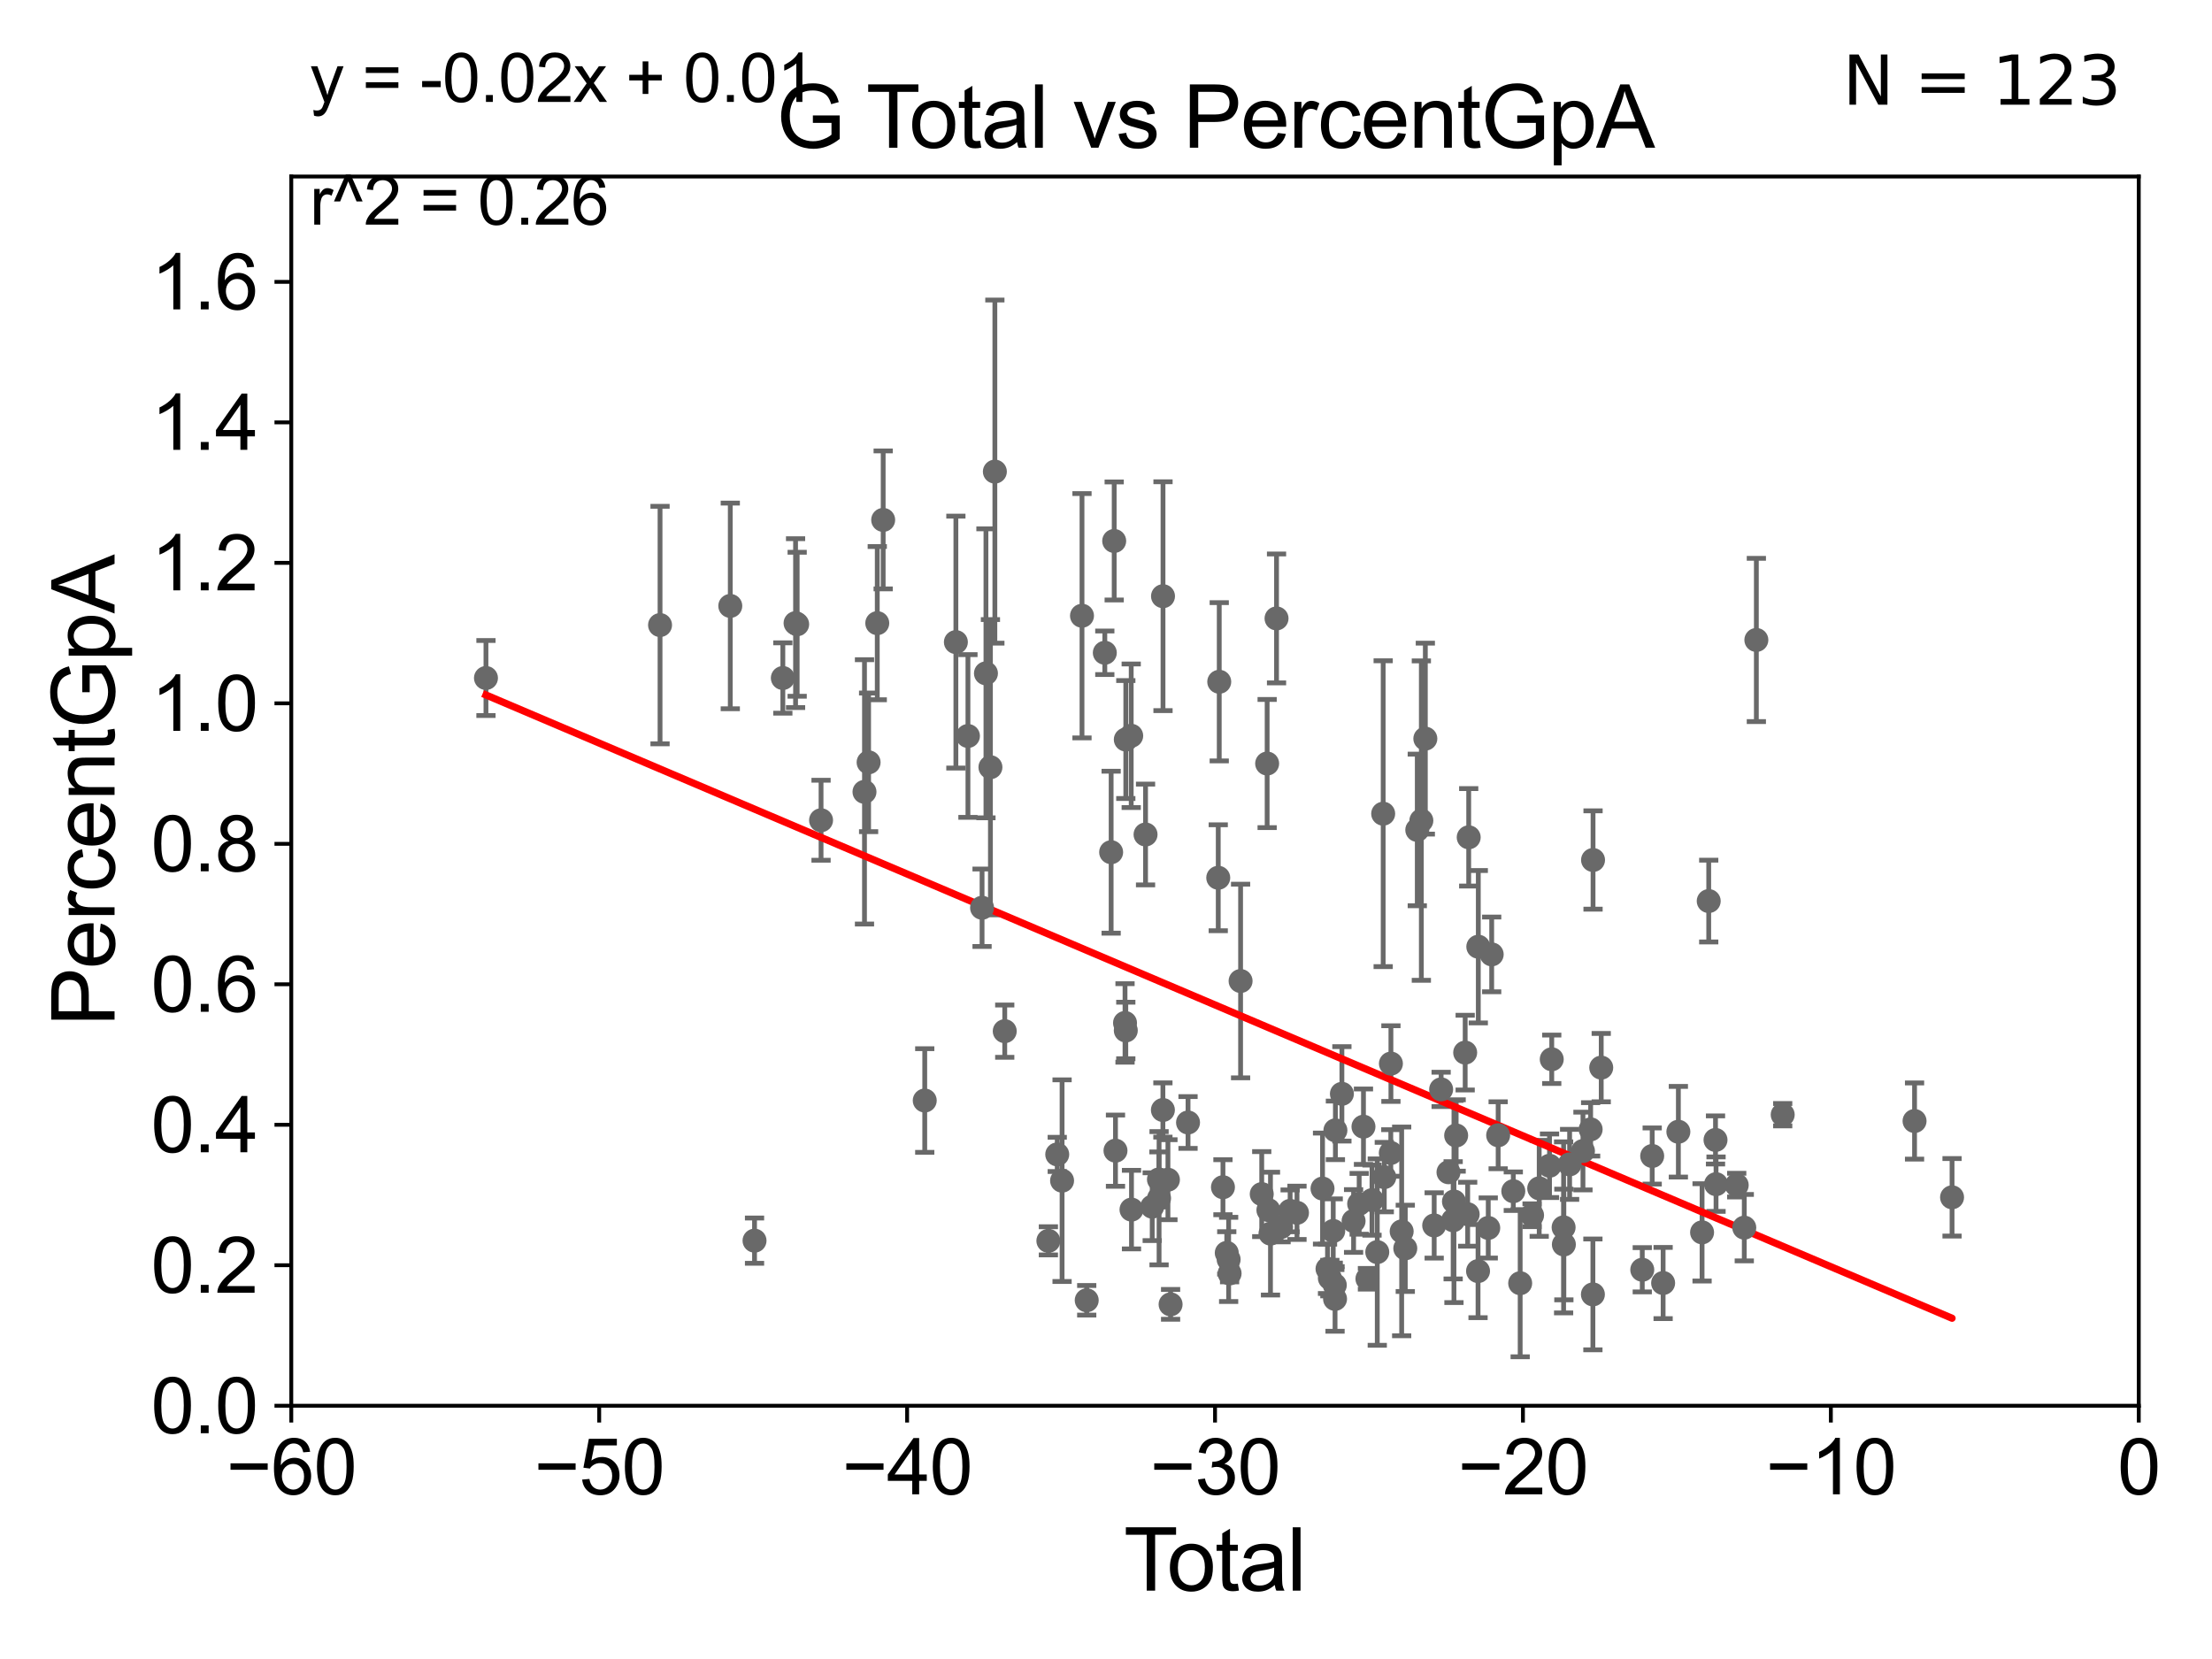 <?xml version="1.0" encoding="utf-8" standalone="no"?>
<!DOCTYPE svg PUBLIC "-//W3C//DTD SVG 1.1//EN"
  "http://www.w3.org/Graphics/SVG/1.1/DTD/svg11.dtd">
<svg xmlns:xlink="http://www.w3.org/1999/xlink" width="460.8pt" height="345.6pt" viewBox="0 0 460.8 345.6" xmlns="http://www.w3.org/2000/svg" version="1.1">
 <defs>
  <style type="text/css">*{stroke-linejoin: round; stroke-linecap: butt}</style>
 </defs>
 <g id="figure_1">
  <g id="patch_1">
   <path d="M 0 345.6 
L 460.8 345.6 
L 460.8 0 
L 0 0 
z
" style="fill: #ffffff"/>
  </g>
  <g id="axes_1">
   <g id="patch_2">
    <path d="M 60.68 292.84 
L 445.545 292.84 
L 445.545 36.775 
L 60.68 36.775 
z
" style="fill: #ffffff"/>
   </g>
   <g id="PathCollection_1">
    <defs>
     <path id="m44baefe474" d="M 0 1.118 
C 0.297 1.118 0.581 1 0.791 0.791 
C 1 0.581 1.118 0.297 1.118 0 
C 1.118 -0.297 1 -0.581 0.791 -0.791 
C 0.581 -1 0.297 -1.118 0 -1.118 
C -0.297 -1.118 -0.581 -1 -0.791 -0.791 
C -1 -0.581 -1.118 -0.297 -1.118 0 
C -1.118 0.297 -1 0.581 -0.791 0.791 
C -0.581 1 -0.297 1.118 0 1.118 
z
" style="stroke: #696969"/>
    </defs>
    <g clip-path="url(#p88c9d317a3)">
     <use xlink:href="#m44baefe474" x="101.235" y="141.24" style="fill: #696969; stroke: #696969"/>
     <use xlink:href="#m44baefe474" x="268.757" y="252.243" style="fill: #696969; stroke: #696969"/>
     <use xlink:href="#m44baefe474" x="270.187" y="252.65" style="fill: #696969; stroke: #696969"/>
     <use xlink:href="#m44baefe474" x="275.507" y="247.602" style="fill: #696969; stroke: #696969"/>
     <use xlink:href="#m44baefe474" x="276.546" y="264.321" style="fill: #696969; stroke: #696969"/>
     <use xlink:href="#m44baefe474" x="277.034" y="266.248" style="fill: #696969; stroke: #696969"/>
     <use xlink:href="#m44baefe474" x="277.737" y="256.432" style="fill: #696969; stroke: #696969"/>
     <use xlink:href="#m44baefe474" x="278.064" y="267.707" style="fill: #696969; stroke: #696969"/>
     <use xlink:href="#m44baefe474" x="278.115" y="270.59" style="fill: #696969; stroke: #696969"/>
     <use xlink:href="#m44baefe474" x="278.19" y="235.471" style="fill: #696969; stroke: #696969"/>
     <use xlink:href="#m44baefe474" x="279.542" y="227.866" style="fill: #696969; stroke: #696969"/>
     <use xlink:href="#m44baefe474" x="281.976" y="254.355" style="fill: #696969; stroke: #696969"/>
     <use xlink:href="#m44baefe474" x="283.139" y="250.776" style="fill: #696969; stroke: #696969"/>
     <use xlink:href="#m44baefe474" x="284.035" y="234.708" style="fill: #696969; stroke: #696969"/>
     <use xlink:href="#m44baefe474" x="284.863" y="266.393" style="fill: #696969; stroke: #696969"/>
     <use xlink:href="#m44baefe474" x="285.814" y="250.009" style="fill: #696969; stroke: #696969"/>
     <use xlink:href="#m44baefe474" x="286.911" y="260.834" style="fill: #696969; stroke: #696969"/>
     <use xlink:href="#m44baefe474" x="288.141" y="169.507" style="fill: #696969; stroke: #696969"/>
     <use xlink:href="#m44baefe474" x="288.373" y="245.21" style="fill: #696969; stroke: #696969"/>
     <use xlink:href="#m44baefe474" x="289.729" y="240.183" style="fill: #696969; stroke: #696969"/>
     <use xlink:href="#m44baefe474" x="266.874" y="255.615" style="fill: #696969; stroke: #696969"/>
     <use xlink:href="#m44baefe474" x="289.754" y="221.564" style="fill: #696969; stroke: #696969"/>
     <use xlink:href="#m44baefe474" x="265.925" y="128.83" style="fill: #696969; stroke: #696969"/>
     <use xlink:href="#m44baefe474" x="264.231" y="252.081" style="fill: #696969; stroke: #696969"/>
     <use xlink:href="#m44baefe474" x="235.711" y="251.983" style="fill: #696969; stroke: #696969"/>
     <use xlink:href="#m44baefe474" x="238.639" y="173.84" style="fill: #696969; stroke: #696969"/>
     <use xlink:href="#m44baefe474" x="240.028" y="251.376" style="fill: #696969; stroke: #696969"/>
     <use xlink:href="#m44baefe474" x="241.427" y="245.696" style="fill: #696969; stroke: #696969"/>
     <use xlink:href="#m44baefe474" x="241.456" y="249.613" style="fill: #696969; stroke: #696969"/>
     <use xlink:href="#m44baefe474" x="242.254" y="231.234" style="fill: #696969; stroke: #696969"/>
     <use xlink:href="#m44baefe474" x="242.276" y="124.199" style="fill: #696969; stroke: #696969"/>
     <use xlink:href="#m44baefe474" x="243.302" y="245.754" style="fill: #696969; stroke: #696969"/>
     <use xlink:href="#m44baefe474" x="243.856" y="271.722" style="fill: #696969; stroke: #696969"/>
     <use xlink:href="#m44baefe474" x="247.49" y="233.836" style="fill: #696969; stroke: #696969"/>
     <use xlink:href="#m44baefe474" x="253.783" y="182.855" style="fill: #696969; stroke: #696969"/>
     <use xlink:href="#m44baefe474" x="253.991" y="142.026" style="fill: #696969; stroke: #696969"/>
     <use xlink:href="#m44baefe474" x="254.763" y="247.319" style="fill: #696969; stroke: #696969"/>
     <use xlink:href="#m44baefe474" x="255.556" y="261.002" style="fill: #696969; stroke: #696969"/>
     <use xlink:href="#m44baefe474" x="255.948" y="262.358" style="fill: #696969; stroke: #696969"/>
     <use xlink:href="#m44baefe474" x="256.148" y="265.277" style="fill: #696969; stroke: #696969"/>
     <use xlink:href="#m44baefe474" x="258.438" y="204.363" style="fill: #696969; stroke: #696969"/>
     <use xlink:href="#m44baefe474" x="262.843" y="248.751" style="fill: #696969; stroke: #696969"/>
     <use xlink:href="#m44baefe474" x="263.969" y="159.059" style="fill: #696969; stroke: #696969"/>
     <use xlink:href="#m44baefe474" x="264.665" y="256.984" style="fill: #696969; stroke: #696969"/>
     <use xlink:href="#m44baefe474" x="291.993" y="256.522" style="fill: #696969; stroke: #696969"/>
     <use xlink:href="#m44baefe474" x="292.746" y="260.054" style="fill: #696969; stroke: #696969"/>
     <use xlink:href="#m44baefe474" x="295.246" y="172.893" style="fill: #696969; stroke: #696969"/>
     <use xlink:href="#m44baefe474" x="325.783" y="259.249" style="fill: #696969; stroke: #696969"/>
     <use xlink:href="#m44baefe474" x="326.98" y="242.558" style="fill: #696969; stroke: #696969"/>
     <use xlink:href="#m44baefe474" x="329.76" y="239.781" style="fill: #696969; stroke: #696969"/>
     <use xlink:href="#m44baefe474" x="331.359" y="235.267" style="fill: #696969; stroke: #696969"/>
     <use xlink:href="#m44baefe474" x="331.83" y="269.648" style="fill: #696969; stroke: #696969"/>
     <use xlink:href="#m44baefe474" x="331.86" y="179.153" style="fill: #696969; stroke: #696969"/>
     <use xlink:href="#m44baefe474" x="333.565" y="222.406" style="fill: #696969; stroke: #696969"/>
     <use xlink:href="#m44baefe474" x="342.114" y="264.513" style="fill: #696969; stroke: #696969"/>
     <use xlink:href="#m44baefe474" x="344.182" y="240.815" style="fill: #696969; stroke: #696969"/>
     <use xlink:href="#m44baefe474" x="346.46" y="267.277" style="fill: #696969; stroke: #696969"/>
     <use xlink:href="#m44baefe474" x="349.635" y="235.762" style="fill: #696969; stroke: #696969"/>
     <use xlink:href="#m44baefe474" x="354.574" y="256.723" style="fill: #696969; stroke: #696969"/>
     <use xlink:href="#m44baefe474" x="355.958" y="187.708" style="fill: #696969; stroke: #696969"/>
     <use xlink:href="#m44baefe474" x="357.373" y="237.474" style="fill: #696969; stroke: #696969"/>
     <use xlink:href="#m44baefe474" x="357.482" y="246.685" style="fill: #696969; stroke: #696969"/>
     <use xlink:href="#m44baefe474" x="361.791" y="246.885" style="fill: #696969; stroke: #696969"/>
     <use xlink:href="#m44baefe474" x="363.365" y="255.743" style="fill: #696969; stroke: #696969"/>
     <use xlink:href="#m44baefe474" x="365.881" y="133.316" style="fill: #696969; stroke: #696969"/>
     <use xlink:href="#m44baefe474" x="371.369" y="232.212" style="fill: #696969; stroke: #696969"/>
     <use xlink:href="#m44baefe474" x="325.729" y="255.685" style="fill: #696969; stroke: #696969"/>
     <use xlink:href="#m44baefe474" x="323.256" y="220.668" style="fill: #696969; stroke: #696969"/>
     <use xlink:href="#m44baefe474" x="322.794" y="242.849" style="fill: #696969; stroke: #696969"/>
     <use xlink:href="#m44baefe474" x="320.645" y="247.556" style="fill: #696969; stroke: #696969"/>
     <use xlink:href="#m44baefe474" x="296.093" y="170.946" style="fill: #696969; stroke: #696969"/>
     <use xlink:href="#m44baefe474" x="296.923" y="153.873" style="fill: #696969; stroke: #696969"/>
     <use xlink:href="#m44baefe474" x="298.767" y="255.283" style="fill: #696969; stroke: #696969"/>
     <use xlink:href="#m44baefe474" x="300.215" y="226.938" style="fill: #696969; stroke: #696969"/>
     <use xlink:href="#m44baefe474" x="398.837" y="233.53" style="fill: #696969; stroke: #696969"/>
     <use xlink:href="#m44baefe474" x="301.747" y="244.202" style="fill: #696969; stroke: #696969"/>
     <use xlink:href="#m44baefe474" x="302.72" y="254.207" style="fill: #696969; stroke: #696969"/>
     <use xlink:href="#m44baefe474" x="302.885" y="250.292" style="fill: #696969; stroke: #696969"/>
     <use xlink:href="#m44baefe474" x="303.344" y="236.538" style="fill: #696969; stroke: #696969"/>
     <use xlink:href="#m44baefe474" x="235.652" y="153.276" style="fill: #696969; stroke: #696969"/>
     <use xlink:href="#m44baefe474" x="305.223" y="219.277" style="fill: #696969; stroke: #696969"/>
     <use xlink:href="#m44baefe474" x="305.958" y="174.428" style="fill: #696969; stroke: #696969"/>
     <use xlink:href="#m44baefe474" x="307.903" y="264.792" style="fill: #696969; stroke: #696969"/>
     <use xlink:href="#m44baefe474" x="307.958" y="197.218" style="fill: #696969; stroke: #696969"/>
     <use xlink:href="#m44baefe474" x="310.03" y="255.803" style="fill: #696969; stroke: #696969"/>
     <use xlink:href="#m44baefe474" x="310.747" y="198.817" style="fill: #696969; stroke: #696969"/>
     <use xlink:href="#m44baefe474" x="312.094" y="236.496" style="fill: #696969; stroke: #696969"/>
     <use xlink:href="#m44baefe474" x="315.248" y="248.15" style="fill: #696969; stroke: #696969"/>
     <use xlink:href="#m44baefe474" x="316.681" y="267.317" style="fill: #696969; stroke: #696969"/>
     <use xlink:href="#m44baefe474" x="319.157" y="253.157" style="fill: #696969; stroke: #696969"/>
     <use xlink:href="#m44baefe474" x="305.743" y="252.945" style="fill: #696969; stroke: #696969"/>
     <use xlink:href="#m44baefe474" x="234.526" y="154.059" style="fill: #696969; stroke: #696969"/>
     <use xlink:href="#m44baefe474" x="406.648" y="249.421" style="fill: #696969; stroke: #696969"/>
     <use xlink:href="#m44baefe474" x="234.363" y="213.098" style="fill: #696969; stroke: #696969"/>
     <use xlink:href="#m44baefe474" x="182.751" y="129.815" style="fill: #696969; stroke: #696969"/>
     <use xlink:href="#m44baefe474" x="199.128" y="133.761" style="fill: #696969; stroke: #696969"/>
     <use xlink:href="#m44baefe474" x="180.089" y="164.96" style="fill: #696969; stroke: #696969"/>
     <use xlink:href="#m44baefe474" x="225.4" y="128.271" style="fill: #696969; stroke: #696969"/>
     <use xlink:href="#m44baefe474" x="218.396" y="258.487" style="fill: #696969; stroke: #696969"/>
     <use xlink:href="#m44baefe474" x="221.25" y="245.953" style="fill: #696969; stroke: #696969"/>
     <use xlink:href="#m44baefe474" x="226.383" y="270.872" style="fill: #696969; stroke: #696969"/>
     <use xlink:href="#m44baefe474" x="171.041" y="170.873" style="fill: #696969; stroke: #696969"/>
     <use xlink:href="#m44baefe474" x="166.065" y="130.045" style="fill: #696969; stroke: #696969"/>
     <use xlink:href="#m44baefe474" x="183.982" y="108.307" style="fill: #696969; stroke: #696969"/>
     <use xlink:href="#m44baefe474" x="165.731" y="129.809" style="fill: #696969; stroke: #696969"/>
     <use xlink:href="#m44baefe474" x="230.153" y="135.984" style="fill: #696969; stroke: #696969"/>
     <use xlink:href="#m44baefe474" x="201.641" y="153.321" style="fill: #696969; stroke: #696969"/>
     <use xlink:href="#m44baefe474" x="163.08" y="141.241" style="fill: #696969; stroke: #696969"/>
     <use xlink:href="#m44baefe474" x="204.582" y="189.101" style="fill: #696969; stroke: #696969"/>
     <use xlink:href="#m44baefe474" x="231.471" y="177.53" style="fill: #696969; stroke: #696969"/>
     <use xlink:href="#m44baefe474" x="192.641" y="229.259" style="fill: #696969; stroke: #696969"/>
     <use xlink:href="#m44baefe474" x="220.242" y="240.484" style="fill: #696969; stroke: #696969"/>
     <use xlink:href="#m44baefe474" x="137.5" y="130.211" style="fill: #696969; stroke: #696969"/>
     <use xlink:href="#m44baefe474" x="232.377" y="239.704" style="fill: #696969; stroke: #696969"/>
     <use xlink:href="#m44baefe474" x="209.306" y="214.811" style="fill: #696969; stroke: #696969"/>
     <use xlink:href="#m44baefe474" x="157.183" y="258.452" style="fill: #696969; stroke: #696969"/>
     <use xlink:href="#m44baefe474" x="234.524" y="214.664" style="fill: #696969; stroke: #696969"/>
     <use xlink:href="#m44baefe474" x="207.249" y="98.244" style="fill: #696969; stroke: #696969"/>
     <use xlink:href="#m44baefe474" x="180.947" y="158.81" style="fill: #696969; stroke: #696969"/>
     <use xlink:href="#m44baefe474" x="206.325" y="159.824" style="fill: #696969; stroke: #696969"/>
     <use xlink:href="#m44baefe474" x="152.132" y="126.225" style="fill: #696969; stroke: #696969"/>
     <use xlink:href="#m44baefe474" x="205.391" y="140.27" style="fill: #696969; stroke: #696969"/>
     <use xlink:href="#m44baefe474" x="232.107" y="112.694" style="fill: #696969; stroke: #696969"/>
    </g>
   </g>
   <g id="matplotlib.axis_1">
    <g id="xtick_1">
     <g id="line2d_1">
      <defs>
       <path id="mbd54e7d51b" d="M 0 0 
L 0 3.5 
" style="stroke: #000000; stroke-width: 0.8"/>
      </defs>
      <g>
       <use xlink:href="#mbd54e7d51b" x="60.68" y="292.84" style="stroke: #000000; stroke-width: 0.8"/>
      </g>
     </g>
     <g id="text_1">
      <!-- −60 -->
      <g transform="translate(47.11 311.293)scale(0.16 -0.16)">
       <defs>
        <path id="ArialMT-2212" d="M 3381 1997 
L 356 1997 
L 356 2522 
L 3381 2522 
L 3381 1997 
z
" transform="scale(0.016)"/>
        <path id="ArialMT-36" d="M 3184 3459 
L 2625 3416 
Q 2550 3747 2413 3897 
Q 2184 4138 1850 4138 
Q 1581 4138 1378 3988 
Q 1113 3794 959 3422 
Q 806 3050 800 2363 
Q 1003 2672 1297 2822 
Q 1591 2972 1913 2972 
Q 2475 2972 2870 2558 
Q 3266 2144 3266 1488 
Q 3266 1056 3080 686 
Q 2894 316 2569 119 
Q 2244 -78 1831 -78 
Q 1128 -78 684 439 
Q 241 956 241 2144 
Q 241 3472 731 4075 
Q 1159 4600 1884 4600 
Q 2425 4600 2770 4297 
Q 3116 3994 3184 3459 
z
M 888 1484 
Q 888 1194 1011 928 
Q 1134 663 1356 523 
Q 1578 384 1822 384 
Q 2178 384 2434 671 
Q 2691 959 2691 1453 
Q 2691 1928 2437 2201 
Q 2184 2475 1800 2475 
Q 1419 2475 1153 2201 
Q 888 1928 888 1484 
z
" transform="scale(0.016)"/>
        <path id="ArialMT-30" d="M 266 2259 
Q 266 3072 433 3567 
Q 600 4063 929 4331 
Q 1259 4600 1759 4600 
Q 2128 4600 2406 4451 
Q 2684 4303 2865 4023 
Q 3047 3744 3150 3342 
Q 3253 2941 3253 2259 
Q 3253 1453 3087 958 
Q 2922 463 2592 192 
Q 2263 -78 1759 -78 
Q 1097 -78 719 397 
Q 266 969 266 2259 
z
M 844 2259 
Q 844 1131 1108 757 
Q 1372 384 1759 384 
Q 2147 384 2411 759 
Q 2675 1134 2675 2259 
Q 2675 3391 2411 3762 
Q 2147 4134 1753 4134 
Q 1366 4134 1134 3806 
Q 844 3388 844 2259 
z
" transform="scale(0.016)"/>
       </defs>
       <use xlink:href="#ArialMT-2212"/>
       <use xlink:href="#ArialMT-36" x="58.398"/>
       <use xlink:href="#ArialMT-30" x="114.014"/>
      </g>
     </g>
    </g>
    <g id="xtick_2">
     <g id="line2d_2">
      <g>
       <use xlink:href="#mbd54e7d51b" x="124.824" y="292.84" style="stroke: #000000; stroke-width: 0.8"/>
      </g>
     </g>
     <g id="text_2">
      <!-- −50 -->
      <g transform="translate(111.254 311.293)scale(0.16 -0.16)">
       <defs>
        <path id="ArialMT-35" d="M 266 1200 
L 856 1250 
Q 922 819 1161 601 
Q 1400 384 1738 384 
Q 2144 384 2425 690 
Q 2706 997 2706 1503 
Q 2706 1984 2436 2262 
Q 2166 2541 1728 2541 
Q 1456 2541 1237 2417 
Q 1019 2294 894 2097 
L 366 2166 
L 809 4519 
L 3088 4519 
L 3088 3981 
L 1259 3981 
L 1013 2750 
Q 1425 3038 1878 3038 
Q 2478 3038 2890 2622 
Q 3303 2206 3303 1553 
Q 3303 931 2941 478 
Q 2500 -78 1738 -78 
Q 1113 -78 717 272 
Q 322 622 266 1200 
z
" transform="scale(0.016)"/>
       </defs>
       <use xlink:href="#ArialMT-2212"/>
       <use xlink:href="#ArialMT-35" x="58.398"/>
       <use xlink:href="#ArialMT-30" x="114.014"/>
      </g>
     </g>
    </g>
    <g id="xtick_3">
     <g id="line2d_3">
      <g>
       <use xlink:href="#mbd54e7d51b" x="188.968" y="292.84" style="stroke: #000000; stroke-width: 0.8"/>
      </g>
     </g>
     <g id="text_3">
      <!-- −40 -->
      <g transform="translate(175.398 311.293)scale(0.16 -0.16)">
       <defs>
        <path id="ArialMT-34" d="M 2069 0 
L 2069 1097 
L 81 1097 
L 81 1613 
L 2172 4581 
L 2631 4581 
L 2631 1613 
L 3250 1613 
L 3250 1097 
L 2631 1097 
L 2631 0 
L 2069 0 
z
M 2069 1613 
L 2069 3678 
L 634 1613 
L 2069 1613 
z
" transform="scale(0.016)"/>
       </defs>
       <use xlink:href="#ArialMT-2212"/>
       <use xlink:href="#ArialMT-34" x="58.398"/>
       <use xlink:href="#ArialMT-30" x="114.014"/>
      </g>
     </g>
    </g>
    <g id="xtick_4">
     <g id="line2d_4">
      <g>
       <use xlink:href="#mbd54e7d51b" x="253.113" y="292.84" style="stroke: #000000; stroke-width: 0.8"/>
      </g>
     </g>
     <g id="text_4">
      <!-- −30 -->
      <g transform="translate(239.542 311.293)scale(0.16 -0.16)">
       <defs>
        <path id="ArialMT-33" d="M 269 1209 
L 831 1284 
Q 928 806 1161 595 
Q 1394 384 1728 384 
Q 2125 384 2398 659 
Q 2672 934 2672 1341 
Q 2672 1728 2419 1979 
Q 2166 2231 1775 2231 
Q 1616 2231 1378 2169 
L 1441 2663 
Q 1497 2656 1531 2656 
Q 1891 2656 2178 2843 
Q 2466 3031 2466 3422 
Q 2466 3731 2256 3934 
Q 2047 4138 1716 4138 
Q 1388 4138 1169 3931 
Q 950 3725 888 3313 
L 325 3413 
Q 428 3978 793 4289 
Q 1159 4600 1703 4600 
Q 2078 4600 2393 4439 
Q 2709 4278 2876 4000 
Q 3044 3722 3044 3409 
Q 3044 3113 2884 2869 
Q 2725 2625 2413 2481 
Q 2819 2388 3044 2092 
Q 3269 1797 3269 1353 
Q 3269 753 2831 336 
Q 2394 -81 1725 -81 
Q 1122 -81 723 278 
Q 325 638 269 1209 
z
" transform="scale(0.016)"/>
       </defs>
       <use xlink:href="#ArialMT-2212"/>
       <use xlink:href="#ArialMT-33" x="58.398"/>
       <use xlink:href="#ArialMT-30" x="114.014"/>
      </g>
     </g>
    </g>
    <g id="xtick_5">
     <g id="line2d_5">
      <g>
       <use xlink:href="#mbd54e7d51b" x="317.257" y="292.84" style="stroke: #000000; stroke-width: 0.8"/>
      </g>
     </g>
     <g id="text_5">
      <!-- −20 -->
      <g transform="translate(303.687 311.293)scale(0.16 -0.16)">
       <defs>
        <path id="ArialMT-32" d="M 3222 541 
L 3222 0 
L 194 0 
Q 188 203 259 391 
Q 375 700 629 1000 
Q 884 1300 1366 1694 
Q 2113 2306 2375 2664 
Q 2638 3022 2638 3341 
Q 2638 3675 2398 3904 
Q 2159 4134 1775 4134 
Q 1369 4134 1125 3890 
Q 881 3647 878 3216 
L 300 3275 
Q 359 3922 746 4261 
Q 1134 4600 1788 4600 
Q 2447 4600 2831 4234 
Q 3216 3869 3216 3328 
Q 3216 3053 3103 2787 
Q 2991 2522 2730 2228 
Q 2469 1934 1863 1422 
Q 1356 997 1212 845 
Q 1069 694 975 541 
L 3222 541 
z
" transform="scale(0.016)"/>
       </defs>
       <use xlink:href="#ArialMT-2212"/>
       <use xlink:href="#ArialMT-32" x="58.398"/>
       <use xlink:href="#ArialMT-30" x="114.014"/>
      </g>
     </g>
    </g>
    <g id="xtick_6">
     <g id="line2d_6">
      <g>
       <use xlink:href="#mbd54e7d51b" x="381.401" y="292.84" style="stroke: #000000; stroke-width: 0.8"/>
      </g>
     </g>
     <g id="text_6">
      <!-- −10 -->
      <g transform="translate(367.831 311.293)scale(0.16 -0.16)">
       <defs>
        <path id="ArialMT-31" d="M 2384 0 
L 1822 0 
L 1822 3584 
Q 1619 3391 1289 3197 
Q 959 3003 697 2906 
L 697 3450 
Q 1169 3672 1522 3987 
Q 1875 4303 2022 4600 
L 2384 4600 
L 2384 0 
z
" transform="scale(0.016)"/>
       </defs>
       <use xlink:href="#ArialMT-2212"/>
       <use xlink:href="#ArialMT-31" x="58.398"/>
       <use xlink:href="#ArialMT-30" x="114.014"/>
      </g>
     </g>
    </g>
    <g id="xtick_7">
     <g id="line2d_7">
      <g>
       <use xlink:href="#mbd54e7d51b" x="445.545" y="292.84" style="stroke: #000000; stroke-width: 0.8"/>
      </g>
     </g>
     <g id="text_7">
      <!-- 0 -->
      <g transform="translate(441.096 311.293)scale(0.16 -0.16)">
       <use xlink:href="#ArialMT-30"/>
      </g>
     </g>
    </g>
    <g id="text_8">
     <!-- Total -->
     <g transform="translate(234.107 331.357)scale(0.18 -0.18)">
      <defs>
       <path id="ArialMT-54" d="M 1659 0 
L 1659 4041 
L 150 4041 
L 150 4581 
L 3781 4581 
L 3781 4041 
L 2266 4041 
L 2266 0 
L 1659 0 
z
" transform="scale(0.016)"/>
       <path id="ArialMT-6f" d="M 213 1659 
Q 213 2581 725 3025 
Q 1153 3394 1769 3394 
Q 2453 3394 2887 2945 
Q 3322 2497 3322 1706 
Q 3322 1066 3130 698 
Q 2938 331 2570 128 
Q 2203 -75 1769 -75 
Q 1072 -75 642 372 
Q 213 819 213 1659 
z
M 791 1659 
Q 791 1022 1069 705 
Q 1347 388 1769 388 
Q 2188 388 2466 706 
Q 2744 1025 2744 1678 
Q 2744 2294 2464 2611 
Q 2184 2928 1769 2928 
Q 1347 2928 1069 2612 
Q 791 2297 791 1659 
z
" transform="scale(0.016)"/>
       <path id="ArialMT-74" d="M 1650 503 
L 1731 6 
Q 1494 -44 1306 -44 
Q 1000 -44 831 53 
Q 663 150 594 308 
Q 525 466 525 972 
L 525 2881 
L 113 2881 
L 113 3319 
L 525 3319 
L 525 4141 
L 1084 4478 
L 1084 3319 
L 1650 3319 
L 1650 2881 
L 1084 2881 
L 1084 941 
Q 1084 700 1114 631 
Q 1144 563 1211 522 
Q 1278 481 1403 481 
Q 1497 481 1650 503 
z
" transform="scale(0.016)"/>
       <path id="ArialMT-61" d="M 2588 409 
Q 2275 144 1986 34 
Q 1697 -75 1366 -75 
Q 819 -75 525 192 
Q 231 459 231 875 
Q 231 1119 342 1320 
Q 453 1522 633 1644 
Q 813 1766 1038 1828 
Q 1203 1872 1538 1913 
Q 2219 1994 2541 2106 
Q 2544 2222 2544 2253 
Q 2544 2597 2384 2738 
Q 2169 2928 1744 2928 
Q 1347 2928 1158 2789 
Q 969 2650 878 2297 
L 328 2372 
Q 403 2725 575 2942 
Q 747 3159 1072 3276 
Q 1397 3394 1825 3394 
Q 2250 3394 2515 3294 
Q 2781 3194 2906 3042 
Q 3031 2891 3081 2659 
Q 3109 2516 3109 2141 
L 3109 1391 
Q 3109 606 3145 398 
Q 3181 191 3288 0 
L 2700 0 
Q 2613 175 2588 409 
z
M 2541 1666 
Q 2234 1541 1622 1453 
Q 1275 1403 1131 1340 
Q 988 1278 909 1158 
Q 831 1038 831 891 
Q 831 666 1001 516 
Q 1172 366 1500 366 
Q 1825 366 2078 508 
Q 2331 650 2450 897 
Q 2541 1088 2541 1459 
L 2541 1666 
z
" transform="scale(0.016)"/>
       <path id="ArialMT-6c" d="M 409 0 
L 409 4581 
L 972 4581 
L 972 0 
L 409 0 
z
" transform="scale(0.016)"/>
      </defs>
      <use xlink:href="#ArialMT-54"/>
      <use xlink:href="#ArialMT-6f" x="49.959"/>
      <use xlink:href="#ArialMT-74" x="105.574"/>
      <use xlink:href="#ArialMT-61" x="133.357"/>
      <use xlink:href="#ArialMT-6c" x="188.973"/>
     </g>
    </g>
   </g>
   <g id="matplotlib.axis_2">
    <g id="ytick_1">
     <g id="line2d_8">
      <defs>
       <path id="m1b73036887" d="M 0 0 
L -3.5 0 
" style="stroke: #000000; stroke-width: 0.8"/>
      </defs>
      <g>
       <use xlink:href="#m1b73036887" x="60.68" y="292.84" style="stroke: #000000; stroke-width: 0.8"/>
      </g>
     </g>
     <g id="text_9">
      <!-- 0.0 -->
      <g transform="translate(31.44 298.566)scale(0.16 -0.16)">
       <defs>
        <path id="ArialMT-2e" d="M 581 0 
L 581 641 
L 1222 641 
L 1222 0 
L 581 0 
z
" transform="scale(0.016)"/>
       </defs>
       <use xlink:href="#ArialMT-30"/>
       <use xlink:href="#ArialMT-2e" x="55.615"/>
       <use xlink:href="#ArialMT-30" x="83.398"/>
      </g>
     </g>
    </g>
    <g id="ytick_2">
     <g id="line2d_9">
      <g>
       <use xlink:href="#m1b73036887" x="60.68" y="263.575" style="stroke: #000000; stroke-width: 0.8"/>
      </g>
     </g>
     <g id="text_10">
      <!-- 0.2 -->
      <g transform="translate(31.44 269.302)scale(0.16 -0.16)">
       <use xlink:href="#ArialMT-30"/>
       <use xlink:href="#ArialMT-2e" x="55.615"/>
       <use xlink:href="#ArialMT-32" x="83.398"/>
      </g>
     </g>
    </g>
    <g id="ytick_3">
     <g id="line2d_10">
      <g>
       <use xlink:href="#m1b73036887" x="60.68" y="234.311" style="stroke: #000000; stroke-width: 0.8"/>
      </g>
     </g>
     <g id="text_11">
      <!-- 0.4 -->
      <g transform="translate(31.44 240.037)scale(0.16 -0.16)">
       <use xlink:href="#ArialMT-30"/>
       <use xlink:href="#ArialMT-2e" x="55.615"/>
       <use xlink:href="#ArialMT-34" x="83.398"/>
      </g>
     </g>
    </g>
    <g id="ytick_4">
     <g id="line2d_11">
      <g>
       <use xlink:href="#m1b73036887" x="60.68" y="205.046" style="stroke: #000000; stroke-width: 0.8"/>
      </g>
     </g>
     <g id="text_12">
      <!-- 0.6 -->
      <g transform="translate(31.44 210.772)scale(0.16 -0.16)">
       <use xlink:href="#ArialMT-30"/>
       <use xlink:href="#ArialMT-2e" x="55.615"/>
       <use xlink:href="#ArialMT-36" x="83.398"/>
      </g>
     </g>
    </g>
    <g id="ytick_5">
     <g id="line2d_12">
      <g>
       <use xlink:href="#m1b73036887" x="60.68" y="175.782" style="stroke: #000000; stroke-width: 0.8"/>
      </g>
     </g>
     <g id="text_13">
      <!-- 0.8 -->
      <g transform="translate(31.44 181.508)scale(0.16 -0.16)">
       <defs>
        <path id="ArialMT-38" d="M 1131 2484 
Q 781 2613 612 2850 
Q 444 3088 444 3419 
Q 444 3919 803 4259 
Q 1163 4600 1759 4600 
Q 2359 4600 2725 4251 
Q 3091 3903 3091 3403 
Q 3091 3084 2923 2848 
Q 2756 2613 2416 2484 
Q 2838 2347 3058 2040 
Q 3278 1734 3278 1309 
Q 3278 722 2862 322 
Q 2447 -78 1769 -78 
Q 1091 -78 675 323 
Q 259 725 259 1325 
Q 259 1772 486 2073 
Q 713 2375 1131 2484 
z
M 1019 3438 
Q 1019 3113 1228 2906 
Q 1438 2700 1772 2700 
Q 2097 2700 2305 2904 
Q 2513 3109 2513 3406 
Q 2513 3716 2298 3927 
Q 2084 4138 1766 4138 
Q 1444 4138 1231 3931 
Q 1019 3725 1019 3438 
z
M 838 1322 
Q 838 1081 952 856 
Q 1066 631 1291 507 
Q 1516 384 1775 384 
Q 2178 384 2440 643 
Q 2703 903 2703 1303 
Q 2703 1709 2433 1975 
Q 2163 2241 1756 2241 
Q 1359 2241 1098 1978 
Q 838 1716 838 1322 
z
" transform="scale(0.016)"/>
       </defs>
       <use xlink:href="#ArialMT-30"/>
       <use xlink:href="#ArialMT-2e" x="55.615"/>
       <use xlink:href="#ArialMT-38" x="83.398"/>
      </g>
     </g>
    </g>
    <g id="ytick_6">
     <g id="line2d_13">
      <g>
       <use xlink:href="#m1b73036887" x="60.68" y="146.517" style="stroke: #000000; stroke-width: 0.8"/>
      </g>
     </g>
     <g id="text_14">
      <!-- 1.0 -->
      <g transform="translate(31.44 152.243)scale(0.16 -0.16)">
       <use xlink:href="#ArialMT-31"/>
       <use xlink:href="#ArialMT-2e" x="55.615"/>
       <use xlink:href="#ArialMT-30" x="83.398"/>
      </g>
     </g>
    </g>
    <g id="ytick_7">
     <g id="line2d_14">
      <g>
       <use xlink:href="#m1b73036887" x="60.68" y="117.252" style="stroke: #000000; stroke-width: 0.8"/>
      </g>
     </g>
     <g id="text_15">
      <!-- 1.2 -->
      <g transform="translate(31.44 122.979)scale(0.16 -0.16)">
       <use xlink:href="#ArialMT-31"/>
       <use xlink:href="#ArialMT-2e" x="55.615"/>
       <use xlink:href="#ArialMT-32" x="83.398"/>
      </g>
     </g>
    </g>
    <g id="ytick_8">
     <g id="line2d_15">
      <g>
       <use xlink:href="#m1b73036887" x="60.68" y="87.988" style="stroke: #000000; stroke-width: 0.8"/>
      </g>
     </g>
     <g id="text_16">
      <!-- 1.4 -->
      <g transform="translate(31.44 93.714)scale(0.16 -0.16)">
       <use xlink:href="#ArialMT-31"/>
       <use xlink:href="#ArialMT-2e" x="55.615"/>
       <use xlink:href="#ArialMT-34" x="83.398"/>
      </g>
     </g>
    </g>
    <g id="ytick_9">
     <g id="line2d_16">
      <g>
       <use xlink:href="#m1b73036887" x="60.68" y="58.723" style="stroke: #000000; stroke-width: 0.8"/>
      </g>
     </g>
     <g id="text_17">
      <!-- 1.6 -->
      <g transform="translate(31.44 64.45)scale(0.16 -0.16)">
       <use xlink:href="#ArialMT-31"/>
       <use xlink:href="#ArialMT-2e" x="55.615"/>
       <use xlink:href="#ArialMT-36" x="83.398"/>
      </g>
     </g>
    </g>
    <g id="text_18">
     <!-- PercentGpA -->
     <g transform="translate(23.863 213.831)rotate(-90)scale(0.18 -0.18)">
      <defs>
       <path id="ArialMT-50" d="M 494 0 
L 494 4581 
L 2222 4581 
Q 2678 4581 2919 4538 
Q 3256 4481 3484 4323 
Q 3713 4166 3852 3881 
Q 3991 3597 3991 3256 
Q 3991 2672 3619 2267 
Q 3247 1863 2275 1863 
L 1100 1863 
L 1100 0 
L 494 0 
z
M 1100 2403 
L 2284 2403 
Q 2872 2403 3119 2622 
Q 3366 2841 3366 3238 
Q 3366 3525 3220 3729 
Q 3075 3934 2838 4000 
Q 2684 4041 2272 4041 
L 1100 4041 
L 1100 2403 
z
" transform="scale(0.016)"/>
       <path id="ArialMT-65" d="M 2694 1069 
L 3275 997 
Q 3138 488 2766 206 
Q 2394 -75 1816 -75 
Q 1088 -75 661 373 
Q 234 822 234 1631 
Q 234 2469 665 2931 
Q 1097 3394 1784 3394 
Q 2450 3394 2872 2941 
Q 3294 2488 3294 1666 
Q 3294 1616 3291 1516 
L 816 1516 
Q 847 969 1125 678 
Q 1403 388 1819 388 
Q 2128 388 2347 550 
Q 2566 713 2694 1069 
z
M 847 1978 
L 2700 1978 
Q 2663 2397 2488 2606 
Q 2219 2931 1791 2931 
Q 1403 2931 1139 2672 
Q 875 2413 847 1978 
z
" transform="scale(0.016)"/>
       <path id="ArialMT-72" d="M 416 0 
L 416 3319 
L 922 3319 
L 922 2816 
Q 1116 3169 1280 3281 
Q 1444 3394 1641 3394 
Q 1925 3394 2219 3213 
L 2025 2691 
Q 1819 2813 1613 2813 
Q 1428 2813 1281 2702 
Q 1134 2591 1072 2394 
Q 978 2094 978 1738 
L 978 0 
L 416 0 
z
" transform="scale(0.016)"/>
       <path id="ArialMT-63" d="M 2588 1216 
L 3141 1144 
Q 3050 572 2676 248 
Q 2303 -75 1759 -75 
Q 1078 -75 664 370 
Q 250 816 250 1647 
Q 250 2184 428 2587 
Q 606 2991 970 3192 
Q 1334 3394 1763 3394 
Q 2303 3394 2647 3120 
Q 2991 2847 3088 2344 
L 2541 2259 
Q 2463 2594 2264 2762 
Q 2066 2931 1784 2931 
Q 1359 2931 1093 2626 
Q 828 2322 828 1663 
Q 828 994 1084 691 
Q 1341 388 1753 388 
Q 2084 388 2306 591 
Q 2528 794 2588 1216 
z
" transform="scale(0.016)"/>
       <path id="ArialMT-6e" d="M 422 0 
L 422 3319 
L 928 3319 
L 928 2847 
Q 1294 3394 1984 3394 
Q 2284 3394 2536 3286 
Q 2788 3178 2913 3003 
Q 3038 2828 3088 2588 
Q 3119 2431 3119 2041 
L 3119 0 
L 2556 0 
L 2556 2019 
Q 2556 2363 2490 2533 
Q 2425 2703 2258 2804 
Q 2091 2906 1866 2906 
Q 1506 2906 1245 2678 
Q 984 2450 984 1813 
L 984 0 
L 422 0 
z
" transform="scale(0.016)"/>
       <path id="ArialMT-47" d="M 2638 1797 
L 2638 2334 
L 4578 2338 
L 4578 638 
Q 4131 281 3656 101 
Q 3181 -78 2681 -78 
Q 2006 -78 1454 211 
Q 903 500 622 1047 
Q 341 1594 341 2269 
Q 341 2938 620 3517 
Q 900 4097 1425 4378 
Q 1950 4659 2634 4659 
Q 3131 4659 3532 4498 
Q 3934 4338 4162 4050 
Q 4391 3763 4509 3300 
L 3963 3150 
Q 3859 3500 3706 3700 
Q 3553 3900 3268 4020 
Q 2984 4141 2638 4141 
Q 2222 4141 1919 4014 
Q 1616 3888 1430 3681 
Q 1244 3475 1141 3228 
Q 966 2803 966 2306 
Q 966 1694 1177 1281 
Q 1388 869 1791 669 
Q 2194 469 2647 469 
Q 3041 469 3416 620 
Q 3791 772 3984 944 
L 3984 1797 
L 2638 1797 
z
" transform="scale(0.016)"/>
       <path id="ArialMT-70" d="M 422 -1272 
L 422 3319 
L 934 3319 
L 934 2888 
Q 1116 3141 1344 3267 
Q 1572 3394 1897 3394 
Q 2322 3394 2647 3175 
Q 2972 2956 3137 2557 
Q 3303 2159 3303 1684 
Q 3303 1175 3120 767 
Q 2938 359 2589 142 
Q 2241 -75 1856 -75 
Q 1575 -75 1351 44 
Q 1128 163 984 344 
L 984 -1272 
L 422 -1272 
z
M 931 1641 
Q 931 1000 1190 694 
Q 1450 388 1819 388 
Q 2194 388 2461 705 
Q 2728 1022 2728 1688 
Q 2728 2322 2467 2637 
Q 2206 2953 1844 2953 
Q 1484 2953 1207 2617 
Q 931 2281 931 1641 
z
" transform="scale(0.016)"/>
       <path id="ArialMT-41" d="M -9 0 
L 1750 4581 
L 2403 4581 
L 4278 0 
L 3588 0 
L 3053 1388 
L 1138 1388 
L 634 0 
L -9 0 
z
M 1313 1881 
L 2866 1881 
L 2388 3150 
Q 2169 3728 2063 4100 
Q 1975 3659 1816 3225 
L 1313 1881 
z
" transform="scale(0.016)"/>
      </defs>
      <use xlink:href="#ArialMT-50"/>
      <use xlink:href="#ArialMT-65" x="66.699"/>
      <use xlink:href="#ArialMT-72" x="122.314"/>
      <use xlink:href="#ArialMT-63" x="155.615"/>
      <use xlink:href="#ArialMT-65" x="205.615"/>
      <use xlink:href="#ArialMT-6e" x="261.23"/>
      <use xlink:href="#ArialMT-74" x="316.846"/>
      <use xlink:href="#ArialMT-47" x="344.629"/>
      <use xlink:href="#ArialMT-70" x="422.412"/>
      <use xlink:href="#ArialMT-41" x="478.027"/>
     </g>
    </g>
   </g>
   <g id="LineCollection_1">
    <path d="M 101.235 149.056 
L 101.235 133.425 
" clip-path="url(#p88c9d317a3)" style="fill: none; stroke: #696969"/>
    <path d="M 268.757 256.6 
L 268.757 247.887 
" clip-path="url(#p88c9d317a3)" style="fill: none; stroke: #696969"/>
    <path d="M 270.187 258.203 
L 270.187 247.098 
" clip-path="url(#p88c9d317a3)" style="fill: none; stroke: #696969"/>
    <path d="M 275.507 259.163 
L 275.507 236.042 
" clip-path="url(#p88c9d317a3)" style="fill: none; stroke: #696969"/>
    <path d="M 276.546 269.458 
L 276.546 259.183 
" clip-path="url(#p88c9d317a3)" style="fill: none; stroke: #696969"/>
    <path d="M 277.034 269.956 
L 277.034 262.541 
" clip-path="url(#p88c9d317a3)" style="fill: none; stroke: #696969"/>
    <path d="M 277.737 263.115 
L 277.737 249.749 
" clip-path="url(#p88c9d317a3)" style="fill: none; stroke: #696969"/>
    <path d="M 278.064 270.937 
L 278.064 264.478 
" clip-path="url(#p88c9d317a3)" style="fill: none; stroke: #696969"/>
    <path d="M 278.115 277.318 
L 278.115 263.863 
" clip-path="url(#p88c9d317a3)" style="fill: none; stroke: #696969"/>
    <path d="M 278.19 241.571 
L 278.19 229.371 
" clip-path="url(#p88c9d317a3)" style="fill: none; stroke: #696969"/>
    <path d="M 279.542 237.702 
L 279.542 218.03 
" clip-path="url(#p88c9d317a3)" style="fill: none; stroke: #696969"/>
    <path d="M 281.976 260.892 
L 281.976 247.818 
" clip-path="url(#p88c9d317a3)" style="fill: none; stroke: #696969"/>
    <path d="M 283.139 257.105 
L 283.139 244.446 
" clip-path="url(#p88c9d317a3)" style="fill: none; stroke: #696969"/>
    <path d="M 284.035 242.565 
L 284.035 226.851 
" clip-path="url(#p88c9d317a3)" style="fill: none; stroke: #696969"/>
    <path d="M 284.863 268.544 
L 284.863 264.241 
" clip-path="url(#p88c9d317a3)" style="fill: none; stroke: #696969"/>
    <path d="M 285.814 257.312 
L 285.814 242.705 
" clip-path="url(#p88c9d317a3)" style="fill: none; stroke: #696969"/>
    <path d="M 286.911 280.25 
L 286.911 241.418 
" clip-path="url(#p88c9d317a3)" style="fill: none; stroke: #696969"/>
    <path d="M 288.141 201.362 
L 288.141 137.652 
" clip-path="url(#p88c9d317a3)" style="fill: none; stroke: #696969"/>
    <path d="M 288.373 252.444 
L 288.373 237.976 
" clip-path="url(#p88c9d317a3)" style="fill: none; stroke: #696969"/>
    <path d="M 289.729 245.034 
L 289.729 235.333 
" clip-path="url(#p88c9d317a3)" style="fill: none; stroke: #696969"/>
    <path d="M 266.874 258.705 
L 266.874 252.525 
" clip-path="url(#p88c9d317a3)" style="fill: none; stroke: #696969"/>
    <path d="M 289.754 229.447 
L 289.754 213.681 
" clip-path="url(#p88c9d317a3)" style="fill: none; stroke: #696969"/>
    <path d="M 265.925 142.256 
L 265.925 115.404 
" clip-path="url(#p88c9d317a3)" style="fill: none; stroke: #696969"/>
    <path d="M 264.231 253.009 
L 264.231 251.154 
" clip-path="url(#p88c9d317a3)" style="fill: none; stroke: #696969"/>
    <path d="M 235.711 260.17 
L 235.711 243.796 
" clip-path="url(#p88c9d317a3)" style="fill: none; stroke: #696969"/>
    <path d="M 238.639 184.335 
L 238.639 163.345 
" clip-path="url(#p88c9d317a3)" style="fill: none; stroke: #696969"/>
    <path d="M 240.028 258.437 
L 240.028 244.315 
" clip-path="url(#p88c9d317a3)" style="fill: none; stroke: #696969"/>
    <path d="M 241.427 251.429 
L 241.427 239.963 
" clip-path="url(#p88c9d317a3)" style="fill: none; stroke: #696969"/>
    <path d="M 241.456 263.493 
L 241.456 235.733 
" clip-path="url(#p88c9d317a3)" style="fill: none; stroke: #696969"/>
    <path d="M 242.254 236.884 
L 242.254 225.584 
" clip-path="url(#p88c9d317a3)" style="fill: none; stroke: #696969"/>
    <path d="M 242.276 148.034 
L 242.276 100.364 
" clip-path="url(#p88c9d317a3)" style="fill: none; stroke: #696969"/>
    <path d="M 243.302 254.087 
L 243.302 237.421 
" clip-path="url(#p88c9d317a3)" style="fill: none; stroke: #696969"/>
    <path d="M 243.856 274.828 
L 243.856 268.615 
" clip-path="url(#p88c9d317a3)" style="fill: none; stroke: #696969"/>
    <path d="M 247.49 239.232 
L 247.49 228.441 
" clip-path="url(#p88c9d317a3)" style="fill: none; stroke: #696969"/>
    <path d="M 253.783 193.889 
L 253.783 171.821 
" clip-path="url(#p88c9d317a3)" style="fill: none; stroke: #696969"/>
    <path d="M 253.991 158.513 
L 253.991 125.539 
" clip-path="url(#p88c9d317a3)" style="fill: none; stroke: #696969"/>
    <path d="M 254.763 253.048 
L 254.763 241.591 
" clip-path="url(#p88c9d317a3)" style="fill: none; stroke: #696969"/>
    <path d="M 255.556 265.417 
L 255.556 256.587 
" clip-path="url(#p88c9d317a3)" style="fill: none; stroke: #696969"/>
    <path d="M 255.948 271.128 
L 255.948 253.587 
" clip-path="url(#p88c9d317a3)" style="fill: none; stroke: #696969"/>
    <path d="M 256.148 267.031 
L 256.148 263.524 
" clip-path="url(#p88c9d317a3)" style="fill: none; stroke: #696969"/>
    <path d="M 258.438 224.535 
L 258.438 184.191 
" clip-path="url(#p88c9d317a3)" style="fill: none; stroke: #696969"/>
    <path d="M 262.843 257.604 
L 262.843 239.897 
" clip-path="url(#p88c9d317a3)" style="fill: none; stroke: #696969"/>
    <path d="M 263.969 172.405 
L 263.969 145.712 
" clip-path="url(#p88c9d317a3)" style="fill: none; stroke: #696969"/>
    <path d="M 264.665 269.774 
L 264.665 244.195 
" clip-path="url(#p88c9d317a3)" style="fill: none; stroke: #696969"/>
    <path d="M 291.993 278.265 
L 291.993 234.779 
" clip-path="url(#p88c9d317a3)" style="fill: none; stroke: #696969"/>
    <path d="M 292.746 269.043 
L 292.746 251.065 
" clip-path="url(#p88c9d317a3)" style="fill: none; stroke: #696969"/>
    <path d="M 295.246 188.684 
L 295.246 157.102 
" clip-path="url(#p88c9d317a3)" style="fill: none; stroke: #696969"/>
    <path d="M 325.783 270.778 
L 325.783 247.72 
" clip-path="url(#p88c9d317a3)" style="fill: none; stroke: #696969"/>
    <path d="M 326.98 249.851 
L 326.98 235.264 
" clip-path="url(#p88c9d317a3)" style="fill: none; stroke: #696969"/>
    <path d="M 329.76 247.882 
L 329.76 231.681 
" clip-path="url(#p88c9d317a3)" style="fill: none; stroke: #696969"/>
    <path d="M 331.359 240.826 
L 331.359 229.709 
" clip-path="url(#p88c9d317a3)" style="fill: none; stroke: #696969"/>
    <path d="M 331.83 281.195 
L 331.83 258.101 
" clip-path="url(#p88c9d317a3)" style="fill: none; stroke: #696969"/>
    <path d="M 331.86 189.393 
L 331.86 168.912 
" clip-path="url(#p88c9d317a3)" style="fill: none; stroke: #696969"/>
    <path d="M 333.565 229.527 
L 333.565 215.285 
" clip-path="url(#p88c9d317a3)" style="fill: none; stroke: #696969"/>
    <path d="M 342.114 269.123 
L 342.114 259.904 
" clip-path="url(#p88c9d317a3)" style="fill: none; stroke: #696969"/>
    <path d="M 344.182 246.66 
L 344.182 234.97 
" clip-path="url(#p88c9d317a3)" style="fill: none; stroke: #696969"/>
    <path d="M 346.46 274.692 
L 346.46 259.863 
" clip-path="url(#p88c9d317a3)" style="fill: none; stroke: #696969"/>
    <path d="M 349.635 245.202 
L 349.635 226.322 
" clip-path="url(#p88c9d317a3)" style="fill: none; stroke: #696969"/>
    <path d="M 354.574 266.86 
L 354.574 246.586 
" clip-path="url(#p88c9d317a3)" style="fill: none; stroke: #696969"/>
    <path d="M 355.958 196.225 
L 355.958 179.191 
" clip-path="url(#p88c9d317a3)" style="fill: none; stroke: #696969"/>
    <path d="M 357.373 242.487 
L 357.373 232.462 
" clip-path="url(#p88c9d317a3)" style="fill: none; stroke: #696969"/>
    <path d="M 357.482 252.356 
L 357.482 241.013 
" clip-path="url(#p88c9d317a3)" style="fill: none; stroke: #696969"/>
    <path d="M 361.791 249.355 
L 361.791 244.416 
" clip-path="url(#p88c9d317a3)" style="fill: none; stroke: #696969"/>
    <path d="M 363.365 262.659 
L 363.365 248.826 
" clip-path="url(#p88c9d317a3)" style="fill: none; stroke: #696969"/>
    <path d="M 365.881 150.319 
L 365.881 116.313 
" clip-path="url(#p88c9d317a3)" style="fill: none; stroke: #696969"/>
    <path d="M 371.369 234.539 
L 371.369 229.884 
" clip-path="url(#p88c9d317a3)" style="fill: none; stroke: #696969"/>
    <path d="M 325.729 273.5 
L 325.729 237.871 
" clip-path="url(#p88c9d317a3)" style="fill: none; stroke: #696969"/>
    <path d="M 323.256 225.714 
L 323.256 215.623 
" clip-path="url(#p88c9d317a3)" style="fill: none; stroke: #696969"/>
    <path d="M 322.794 249.472 
L 322.794 236.226 
" clip-path="url(#p88c9d317a3)" style="fill: none; stroke: #696969"/>
    <path d="M 320.645 257.55 
L 320.645 237.562 
" clip-path="url(#p88c9d317a3)" style="fill: none; stroke: #696969"/>
    <path d="M 296.093 204.216 
L 296.093 137.675 
" clip-path="url(#p88c9d317a3)" style="fill: none; stroke: #696969"/>
    <path d="M 296.923 173.761 
L 296.923 133.985 
" clip-path="url(#p88c9d317a3)" style="fill: none; stroke: #696969"/>
    <path d="M 298.767 262.089 
L 298.767 248.477 
" clip-path="url(#p88c9d317a3)" style="fill: none; stroke: #696969"/>
    <path d="M 300.215 230.513 
L 300.215 223.364 
" clip-path="url(#p88c9d317a3)" style="fill: none; stroke: #696969"/>
    <path d="M 398.837 241.465 
L 398.837 225.595 
" clip-path="url(#p88c9d317a3)" style="fill: none; stroke: #696969"/>
    <path d="M 301.747 245.048 
L 301.747 243.356 
" clip-path="url(#p88c9d317a3)" style="fill: none; stroke: #696969"/>
    <path d="M 302.72 266.424 
L 302.72 241.991 
" clip-path="url(#p88c9d317a3)" style="fill: none; stroke: #696969"/>
    <path d="M 302.885 271.346 
L 302.885 229.237 
" clip-path="url(#p88c9d317a3)" style="fill: none; stroke: #696969"/>
    <path d="M 303.344 243.977 
L 303.344 229.1 
" clip-path="url(#p88c9d317a3)" style="fill: none; stroke: #696969"/>
    <path d="M 235.652 168.229 
L 235.652 138.323 
" clip-path="url(#p88c9d317a3)" style="fill: none; stroke: #696969"/>
    <path d="M 305.223 227.063 
L 305.223 211.491 
" clip-path="url(#p88c9d317a3)" style="fill: none; stroke: #696969"/>
    <path d="M 305.958 184.578 
L 305.958 164.278 
" clip-path="url(#p88c9d317a3)" style="fill: none; stroke: #696969"/>
    <path d="M 307.903 274.495 
L 307.903 255.089 
" clip-path="url(#p88c9d317a3)" style="fill: none; stroke: #696969"/>
    <path d="M 307.958 213.092 
L 307.958 181.345 
" clip-path="url(#p88c9d317a3)" style="fill: none; stroke: #696969"/>
    <path d="M 310.03 262.07 
L 310.03 249.537 
" clip-path="url(#p88c9d317a3)" style="fill: none; stroke: #696969"/>
    <path d="M 310.747 206.602 
L 310.747 191.033 
" clip-path="url(#p88c9d317a3)" style="fill: none; stroke: #696969"/>
    <path d="M 312.094 243.471 
L 312.094 229.521 
" clip-path="url(#p88c9d317a3)" style="fill: none; stroke: #696969"/>
    <path d="M 315.248 252.161 
L 315.248 244.14 
" clip-path="url(#p88c9d317a3)" style="fill: none; stroke: #696969"/>
    <path d="M 316.681 282.644 
L 316.681 251.989 
" clip-path="url(#p88c9d317a3)" style="fill: none; stroke: #696969"/>
    <path d="M 319.157 255.535 
L 319.157 250.779 
" clip-path="url(#p88c9d317a3)" style="fill: none; stroke: #696969"/>
    <path d="M 305.743 259.606 
L 305.743 246.285 
" clip-path="url(#p88c9d317a3)" style="fill: none; stroke: #696969"/>
    <path d="M 234.526 166.344 
L 234.526 141.774 
" clip-path="url(#p88c9d317a3)" style="fill: none; stroke: #696969"/>
    <path d="M 406.648 257.495 
L 406.648 241.348 
" clip-path="url(#p88c9d317a3)" style="fill: none; stroke: #696969"/>
    <path d="M 234.363 221.275 
L 234.363 204.922 
" clip-path="url(#p88c9d317a3)" style="fill: none; stroke: #696969"/>
    <path d="M 182.751 145.774 
L 182.751 113.856 
" clip-path="url(#p88c9d317a3)" style="fill: none; stroke: #696969"/>
    <path d="M 199.128 160.002 
L 199.128 107.521 
" clip-path="url(#p88c9d317a3)" style="fill: none; stroke: #696969"/>
    <path d="M 180.089 192.492 
L 180.089 137.428 
" clip-path="url(#p88c9d317a3)" style="fill: none; stroke: #696969"/>
    <path d="M 225.4 153.721 
L 225.4 102.821 
" clip-path="url(#p88c9d317a3)" style="fill: none; stroke: #696969"/>
    <path d="M 218.396 261.421 
L 218.396 255.553 
" clip-path="url(#p88c9d317a3)" style="fill: none; stroke: #696969"/>
    <path d="M 221.25 266.957 
L 221.25 224.95 
" clip-path="url(#p88c9d317a3)" style="fill: none; stroke: #696969"/>
    <path d="M 226.383 273.952 
L 226.383 267.792 
" clip-path="url(#p88c9d317a3)" style="fill: none; stroke: #696969"/>
    <path d="M 171.041 179.204 
L 171.041 162.542 
" clip-path="url(#p88c9d317a3)" style="fill: none; stroke: #696969"/>
    <path d="M 166.065 145.04 
L 166.065 115.05 
" clip-path="url(#p88c9d317a3)" style="fill: none; stroke: #696969"/>
    <path d="M 183.982 122.681 
L 183.982 93.933 
" clip-path="url(#p88c9d317a3)" style="fill: none; stroke: #696969"/>
    <path d="M 165.731 147.398 
L 165.731 112.22 
" clip-path="url(#p88c9d317a3)" style="fill: none; stroke: #696969"/>
    <path d="M 230.153 140.52 
L 230.153 131.448 
" clip-path="url(#p88c9d317a3)" style="fill: none; stroke: #696969"/>
    <path d="M 201.641 170.269 
L 201.641 136.372 
" clip-path="url(#p88c9d317a3)" style="fill: none; stroke: #696969"/>
    <path d="M 163.08 148.57 
L 163.08 133.913 
" clip-path="url(#p88c9d317a3)" style="fill: none; stroke: #696969"/>
    <path d="M 204.582 197.169 
L 204.582 181.032 
" clip-path="url(#p88c9d317a3)" style="fill: none; stroke: #696969"/>
    <path d="M 231.471 194.397 
L 231.471 160.662 
" clip-path="url(#p88c9d317a3)" style="fill: none; stroke: #696969"/>
    <path d="M 192.641 240.051 
L 192.641 218.466 
" clip-path="url(#p88c9d317a3)" style="fill: none; stroke: #696969"/>
    <path d="M 220.242 244.048 
L 220.242 236.92 
" clip-path="url(#p88c9d317a3)" style="fill: none; stroke: #696969"/>
    <path d="M 137.5 154.95 
L 137.5 105.473 
" clip-path="url(#p88c9d317a3)" style="fill: none; stroke: #696969"/>
    <path d="M 232.377 247.125 
L 232.377 232.283 
" clip-path="url(#p88c9d317a3)" style="fill: none; stroke: #696969"/>
    <path d="M 209.306 220.259 
L 209.306 209.363 
" clip-path="url(#p88c9d317a3)" style="fill: none; stroke: #696969"/>
    <path d="M 157.183 263.167 
L 157.183 253.737 
" clip-path="url(#p88c9d317a3)" style="fill: none; stroke: #696969"/>
    <path d="M 234.524 220.552 
L 234.524 208.777 
" clip-path="url(#p88c9d317a3)" style="fill: none; stroke: #696969"/>
    <path d="M 207.249 133.986 
L 207.249 62.503 
" clip-path="url(#p88c9d317a3)" style="fill: none; stroke: #696969"/>
    <path d="M 180.947 173.248 
L 180.947 144.373 
" clip-path="url(#p88c9d317a3)" style="fill: none; stroke: #696969"/>
    <path d="M 206.325 190.579 
L 206.325 129.068 
" clip-path="url(#p88c9d317a3)" style="fill: none; stroke: #696969"/>
    <path d="M 152.132 147.644 
L 152.132 104.806 
" clip-path="url(#p88c9d317a3)" style="fill: none; stroke: #696969"/>
    <path d="M 205.391 170.369 
L 205.391 110.171 
" clip-path="url(#p88c9d317a3)" style="fill: none; stroke: #696969"/>
    <path d="M 232.107 124.987 
L 232.107 100.401 
" clip-path="url(#p88c9d317a3)" style="fill: none; stroke: #696969"/>
   </g>
   <g id="line2d_17">
    <defs>
     <path id="m8aad32b62f" d="M 2 0 
L -2 -0 
" style="stroke: #696969"/>
    </defs>
    <g clip-path="url(#p88c9d317a3)">
     <use xlink:href="#m8aad32b62f" x="101.235" y="149.056" style="fill: #696969; stroke: #696969"/>
     <use xlink:href="#m8aad32b62f" x="268.757" y="256.6" style="fill: #696969; stroke: #696969"/>
     <use xlink:href="#m8aad32b62f" x="270.187" y="258.203" style="fill: #696969; stroke: #696969"/>
     <use xlink:href="#m8aad32b62f" x="275.507" y="259.163" style="fill: #696969; stroke: #696969"/>
     <use xlink:href="#m8aad32b62f" x="276.546" y="269.458" style="fill: #696969; stroke: #696969"/>
     <use xlink:href="#m8aad32b62f" x="277.034" y="269.956" style="fill: #696969; stroke: #696969"/>
     <use xlink:href="#m8aad32b62f" x="277.737" y="263.115" style="fill: #696969; stroke: #696969"/>
     <use xlink:href="#m8aad32b62f" x="278.064" y="270.937" style="fill: #696969; stroke: #696969"/>
     <use xlink:href="#m8aad32b62f" x="278.115" y="277.318" style="fill: #696969; stroke: #696969"/>
     <use xlink:href="#m8aad32b62f" x="278.19" y="241.571" style="fill: #696969; stroke: #696969"/>
     <use xlink:href="#m8aad32b62f" x="279.542" y="237.702" style="fill: #696969; stroke: #696969"/>
     <use xlink:href="#m8aad32b62f" x="281.976" y="260.892" style="fill: #696969; stroke: #696969"/>
     <use xlink:href="#m8aad32b62f" x="283.139" y="257.105" style="fill: #696969; stroke: #696969"/>
     <use xlink:href="#m8aad32b62f" x="284.035" y="242.565" style="fill: #696969; stroke: #696969"/>
     <use xlink:href="#m8aad32b62f" x="284.863" y="268.544" style="fill: #696969; stroke: #696969"/>
     <use xlink:href="#m8aad32b62f" x="285.814" y="257.312" style="fill: #696969; stroke: #696969"/>
     <use xlink:href="#m8aad32b62f" x="286.911" y="280.25" style="fill: #696969; stroke: #696969"/>
     <use xlink:href="#m8aad32b62f" x="288.141" y="201.362" style="fill: #696969; stroke: #696969"/>
     <use xlink:href="#m8aad32b62f" x="288.373" y="252.444" style="fill: #696969; stroke: #696969"/>
     <use xlink:href="#m8aad32b62f" x="289.729" y="245.034" style="fill: #696969; stroke: #696969"/>
     <use xlink:href="#m8aad32b62f" x="266.874" y="258.705" style="fill: #696969; stroke: #696969"/>
     <use xlink:href="#m8aad32b62f" x="289.754" y="229.447" style="fill: #696969; stroke: #696969"/>
     <use xlink:href="#m8aad32b62f" x="265.925" y="142.256" style="fill: #696969; stroke: #696969"/>
     <use xlink:href="#m8aad32b62f" x="264.231" y="253.009" style="fill: #696969; stroke: #696969"/>
     <use xlink:href="#m8aad32b62f" x="235.711" y="260.17" style="fill: #696969; stroke: #696969"/>
     <use xlink:href="#m8aad32b62f" x="238.639" y="184.335" style="fill: #696969; stroke: #696969"/>
     <use xlink:href="#m8aad32b62f" x="240.028" y="258.437" style="fill: #696969; stroke: #696969"/>
     <use xlink:href="#m8aad32b62f" x="241.427" y="251.429" style="fill: #696969; stroke: #696969"/>
     <use xlink:href="#m8aad32b62f" x="241.456" y="263.493" style="fill: #696969; stroke: #696969"/>
     <use xlink:href="#m8aad32b62f" x="242.254" y="236.884" style="fill: #696969; stroke: #696969"/>
     <use xlink:href="#m8aad32b62f" x="242.276" y="148.034" style="fill: #696969; stroke: #696969"/>
     <use xlink:href="#m8aad32b62f" x="243.302" y="254.087" style="fill: #696969; stroke: #696969"/>
     <use xlink:href="#m8aad32b62f" x="243.856" y="274.828" style="fill: #696969; stroke: #696969"/>
     <use xlink:href="#m8aad32b62f" x="247.49" y="239.232" style="fill: #696969; stroke: #696969"/>
     <use xlink:href="#m8aad32b62f" x="253.783" y="193.889" style="fill: #696969; stroke: #696969"/>
     <use xlink:href="#m8aad32b62f" x="253.991" y="158.513" style="fill: #696969; stroke: #696969"/>
     <use xlink:href="#m8aad32b62f" x="254.763" y="253.048" style="fill: #696969; stroke: #696969"/>
     <use xlink:href="#m8aad32b62f" x="255.556" y="265.417" style="fill: #696969; stroke: #696969"/>
     <use xlink:href="#m8aad32b62f" x="255.948" y="271.128" style="fill: #696969; stroke: #696969"/>
     <use xlink:href="#m8aad32b62f" x="256.148" y="267.031" style="fill: #696969; stroke: #696969"/>
     <use xlink:href="#m8aad32b62f" x="258.438" y="224.535" style="fill: #696969; stroke: #696969"/>
     <use xlink:href="#m8aad32b62f" x="262.843" y="257.604" style="fill: #696969; stroke: #696969"/>
     <use xlink:href="#m8aad32b62f" x="263.969" y="172.405" style="fill: #696969; stroke: #696969"/>
     <use xlink:href="#m8aad32b62f" x="264.665" y="269.774" style="fill: #696969; stroke: #696969"/>
     <use xlink:href="#m8aad32b62f" x="291.993" y="278.265" style="fill: #696969; stroke: #696969"/>
     <use xlink:href="#m8aad32b62f" x="292.746" y="269.043" style="fill: #696969; stroke: #696969"/>
     <use xlink:href="#m8aad32b62f" x="295.246" y="188.684" style="fill: #696969; stroke: #696969"/>
     <use xlink:href="#m8aad32b62f" x="325.783" y="270.778" style="fill: #696969; stroke: #696969"/>
     <use xlink:href="#m8aad32b62f" x="326.98" y="249.851" style="fill: #696969; stroke: #696969"/>
     <use xlink:href="#m8aad32b62f" x="329.76" y="247.882" style="fill: #696969; stroke: #696969"/>
     <use xlink:href="#m8aad32b62f" x="331.359" y="240.826" style="fill: #696969; stroke: #696969"/>
     <use xlink:href="#m8aad32b62f" x="331.83" y="281.195" style="fill: #696969; stroke: #696969"/>
     <use xlink:href="#m8aad32b62f" x="331.86" y="189.393" style="fill: #696969; stroke: #696969"/>
     <use xlink:href="#m8aad32b62f" x="333.565" y="229.527" style="fill: #696969; stroke: #696969"/>
     <use xlink:href="#m8aad32b62f" x="342.114" y="269.123" style="fill: #696969; stroke: #696969"/>
     <use xlink:href="#m8aad32b62f" x="344.182" y="246.66" style="fill: #696969; stroke: #696969"/>
     <use xlink:href="#m8aad32b62f" x="346.46" y="274.692" style="fill: #696969; stroke: #696969"/>
     <use xlink:href="#m8aad32b62f" x="349.635" y="245.202" style="fill: #696969; stroke: #696969"/>
     <use xlink:href="#m8aad32b62f" x="354.574" y="266.86" style="fill: #696969; stroke: #696969"/>
     <use xlink:href="#m8aad32b62f" x="355.958" y="196.225" style="fill: #696969; stroke: #696969"/>
     <use xlink:href="#m8aad32b62f" x="357.373" y="242.487" style="fill: #696969; stroke: #696969"/>
     <use xlink:href="#m8aad32b62f" x="357.482" y="252.356" style="fill: #696969; stroke: #696969"/>
     <use xlink:href="#m8aad32b62f" x="361.791" y="249.355" style="fill: #696969; stroke: #696969"/>
     <use xlink:href="#m8aad32b62f" x="363.365" y="262.659" style="fill: #696969; stroke: #696969"/>
     <use xlink:href="#m8aad32b62f" x="365.881" y="150.319" style="fill: #696969; stroke: #696969"/>
     <use xlink:href="#m8aad32b62f" x="371.369" y="234.539" style="fill: #696969; stroke: #696969"/>
     <use xlink:href="#m8aad32b62f" x="325.729" y="273.5" style="fill: #696969; stroke: #696969"/>
     <use xlink:href="#m8aad32b62f" x="323.256" y="225.714" style="fill: #696969; stroke: #696969"/>
     <use xlink:href="#m8aad32b62f" x="322.794" y="249.472" style="fill: #696969; stroke: #696969"/>
     <use xlink:href="#m8aad32b62f" x="320.645" y="257.55" style="fill: #696969; stroke: #696969"/>
     <use xlink:href="#m8aad32b62f" x="296.093" y="204.216" style="fill: #696969; stroke: #696969"/>
     <use xlink:href="#m8aad32b62f" x="296.923" y="173.761" style="fill: #696969; stroke: #696969"/>
     <use xlink:href="#m8aad32b62f" x="298.767" y="262.089" style="fill: #696969; stroke: #696969"/>
     <use xlink:href="#m8aad32b62f" x="300.215" y="230.513" style="fill: #696969; stroke: #696969"/>
     <use xlink:href="#m8aad32b62f" x="398.837" y="241.465" style="fill: #696969; stroke: #696969"/>
     <use xlink:href="#m8aad32b62f" x="301.747" y="245.048" style="fill: #696969; stroke: #696969"/>
     <use xlink:href="#m8aad32b62f" x="302.72" y="266.424" style="fill: #696969; stroke: #696969"/>
     <use xlink:href="#m8aad32b62f" x="302.885" y="271.346" style="fill: #696969; stroke: #696969"/>
     <use xlink:href="#m8aad32b62f" x="303.344" y="243.977" style="fill: #696969; stroke: #696969"/>
     <use xlink:href="#m8aad32b62f" x="235.652" y="168.229" style="fill: #696969; stroke: #696969"/>
     <use xlink:href="#m8aad32b62f" x="305.223" y="227.063" style="fill: #696969; stroke: #696969"/>
     <use xlink:href="#m8aad32b62f" x="305.958" y="184.578" style="fill: #696969; stroke: #696969"/>
     <use xlink:href="#m8aad32b62f" x="307.903" y="274.495" style="fill: #696969; stroke: #696969"/>
     <use xlink:href="#m8aad32b62f" x="307.958" y="213.092" style="fill: #696969; stroke: #696969"/>
     <use xlink:href="#m8aad32b62f" x="310.03" y="262.07" style="fill: #696969; stroke: #696969"/>
     <use xlink:href="#m8aad32b62f" x="310.747" y="206.602" style="fill: #696969; stroke: #696969"/>
     <use xlink:href="#m8aad32b62f" x="312.094" y="243.471" style="fill: #696969; stroke: #696969"/>
     <use xlink:href="#m8aad32b62f" x="315.248" y="252.161" style="fill: #696969; stroke: #696969"/>
     <use xlink:href="#m8aad32b62f" x="316.681" y="282.644" style="fill: #696969; stroke: #696969"/>
     <use xlink:href="#m8aad32b62f" x="319.157" y="255.535" style="fill: #696969; stroke: #696969"/>
     <use xlink:href="#m8aad32b62f" x="305.743" y="259.606" style="fill: #696969; stroke: #696969"/>
     <use xlink:href="#m8aad32b62f" x="234.526" y="166.344" style="fill: #696969; stroke: #696969"/>
     <use xlink:href="#m8aad32b62f" x="406.648" y="257.495" style="fill: #696969; stroke: #696969"/>
     <use xlink:href="#m8aad32b62f" x="234.363" y="221.275" style="fill: #696969; stroke: #696969"/>
     <use xlink:href="#m8aad32b62f" x="182.751" y="145.774" style="fill: #696969; stroke: #696969"/>
     <use xlink:href="#m8aad32b62f" x="199.128" y="160.002" style="fill: #696969; stroke: #696969"/>
     <use xlink:href="#m8aad32b62f" x="180.089" y="192.492" style="fill: #696969; stroke: #696969"/>
     <use xlink:href="#m8aad32b62f" x="225.4" y="153.721" style="fill: #696969; stroke: #696969"/>
     <use xlink:href="#m8aad32b62f" x="218.396" y="261.421" style="fill: #696969; stroke: #696969"/>
     <use xlink:href="#m8aad32b62f" x="221.25" y="266.957" style="fill: #696969; stroke: #696969"/>
     <use xlink:href="#m8aad32b62f" x="226.383" y="273.952" style="fill: #696969; stroke: #696969"/>
     <use xlink:href="#m8aad32b62f" x="171.041" y="179.204" style="fill: #696969; stroke: #696969"/>
     <use xlink:href="#m8aad32b62f" x="166.065" y="145.04" style="fill: #696969; stroke: #696969"/>
     <use xlink:href="#m8aad32b62f" x="183.982" y="122.681" style="fill: #696969; stroke: #696969"/>
     <use xlink:href="#m8aad32b62f" x="165.731" y="147.398" style="fill: #696969; stroke: #696969"/>
     <use xlink:href="#m8aad32b62f" x="230.153" y="140.52" style="fill: #696969; stroke: #696969"/>
     <use xlink:href="#m8aad32b62f" x="201.641" y="170.269" style="fill: #696969; stroke: #696969"/>
     <use xlink:href="#m8aad32b62f" x="163.08" y="148.57" style="fill: #696969; stroke: #696969"/>
     <use xlink:href="#m8aad32b62f" x="204.582" y="197.169" style="fill: #696969; stroke: #696969"/>
     <use xlink:href="#m8aad32b62f" x="231.471" y="194.397" style="fill: #696969; stroke: #696969"/>
     <use xlink:href="#m8aad32b62f" x="192.641" y="240.051" style="fill: #696969; stroke: #696969"/>
     <use xlink:href="#m8aad32b62f" x="220.242" y="244.048" style="fill: #696969; stroke: #696969"/>
     <use xlink:href="#m8aad32b62f" x="137.5" y="154.95" style="fill: #696969; stroke: #696969"/>
     <use xlink:href="#m8aad32b62f" x="232.377" y="247.125" style="fill: #696969; stroke: #696969"/>
     <use xlink:href="#m8aad32b62f" x="209.306" y="220.259" style="fill: #696969; stroke: #696969"/>
     <use xlink:href="#m8aad32b62f" x="157.183" y="263.167" style="fill: #696969; stroke: #696969"/>
     <use xlink:href="#m8aad32b62f" x="234.524" y="220.552" style="fill: #696969; stroke: #696969"/>
     <use xlink:href="#m8aad32b62f" x="207.249" y="133.986" style="fill: #696969; stroke: #696969"/>
     <use xlink:href="#m8aad32b62f" x="180.947" y="173.248" style="fill: #696969; stroke: #696969"/>
     <use xlink:href="#m8aad32b62f" x="206.325" y="190.579" style="fill: #696969; stroke: #696969"/>
     <use xlink:href="#m8aad32b62f" x="152.132" y="147.644" style="fill: #696969; stroke: #696969"/>
     <use xlink:href="#m8aad32b62f" x="205.391" y="170.369" style="fill: #696969; stroke: #696969"/>
     <use xlink:href="#m8aad32b62f" x="232.107" y="124.987" style="fill: #696969; stroke: #696969"/>
    </g>
   </g>
   <g id="line2d_18">
    <g clip-path="url(#p88c9d317a3)">
     <use xlink:href="#m8aad32b62f" x="101.235" y="133.425" style="fill: #696969; stroke: #696969"/>
     <use xlink:href="#m8aad32b62f" x="268.757" y="247.887" style="fill: #696969; stroke: #696969"/>
     <use xlink:href="#m8aad32b62f" x="270.187" y="247.098" style="fill: #696969; stroke: #696969"/>
     <use xlink:href="#m8aad32b62f" x="275.507" y="236.042" style="fill: #696969; stroke: #696969"/>
     <use xlink:href="#m8aad32b62f" x="276.546" y="259.183" style="fill: #696969; stroke: #696969"/>
     <use xlink:href="#m8aad32b62f" x="277.034" y="262.541" style="fill: #696969; stroke: #696969"/>
     <use xlink:href="#m8aad32b62f" x="277.737" y="249.749" style="fill: #696969; stroke: #696969"/>
     <use xlink:href="#m8aad32b62f" x="278.064" y="264.478" style="fill: #696969; stroke: #696969"/>
     <use xlink:href="#m8aad32b62f" x="278.115" y="263.863" style="fill: #696969; stroke: #696969"/>
     <use xlink:href="#m8aad32b62f" x="278.19" y="229.371" style="fill: #696969; stroke: #696969"/>
     <use xlink:href="#m8aad32b62f" x="279.542" y="218.03" style="fill: #696969; stroke: #696969"/>
     <use xlink:href="#m8aad32b62f" x="281.976" y="247.818" style="fill: #696969; stroke: #696969"/>
     <use xlink:href="#m8aad32b62f" x="283.139" y="244.446" style="fill: #696969; stroke: #696969"/>
     <use xlink:href="#m8aad32b62f" x="284.035" y="226.851" style="fill: #696969; stroke: #696969"/>
     <use xlink:href="#m8aad32b62f" x="284.863" y="264.241" style="fill: #696969; stroke: #696969"/>
     <use xlink:href="#m8aad32b62f" x="285.814" y="242.705" style="fill: #696969; stroke: #696969"/>
     <use xlink:href="#m8aad32b62f" x="286.911" y="241.418" style="fill: #696969; stroke: #696969"/>
     <use xlink:href="#m8aad32b62f" x="288.141" y="137.652" style="fill: #696969; stroke: #696969"/>
     <use xlink:href="#m8aad32b62f" x="288.373" y="237.976" style="fill: #696969; stroke: #696969"/>
     <use xlink:href="#m8aad32b62f" x="289.729" y="235.333" style="fill: #696969; stroke: #696969"/>
     <use xlink:href="#m8aad32b62f" x="266.874" y="252.525" style="fill: #696969; stroke: #696969"/>
     <use xlink:href="#m8aad32b62f" x="289.754" y="213.681" style="fill: #696969; stroke: #696969"/>
     <use xlink:href="#m8aad32b62f" x="265.925" y="115.404" style="fill: #696969; stroke: #696969"/>
     <use xlink:href="#m8aad32b62f" x="264.231" y="251.154" style="fill: #696969; stroke: #696969"/>
     <use xlink:href="#m8aad32b62f" x="235.711" y="243.796" style="fill: #696969; stroke: #696969"/>
     <use xlink:href="#m8aad32b62f" x="238.639" y="163.345" style="fill: #696969; stroke: #696969"/>
     <use xlink:href="#m8aad32b62f" x="240.028" y="244.315" style="fill: #696969; stroke: #696969"/>
     <use xlink:href="#m8aad32b62f" x="241.427" y="239.963" style="fill: #696969; stroke: #696969"/>
     <use xlink:href="#m8aad32b62f" x="241.456" y="235.733" style="fill: #696969; stroke: #696969"/>
     <use xlink:href="#m8aad32b62f" x="242.254" y="225.584" style="fill: #696969; stroke: #696969"/>
     <use xlink:href="#m8aad32b62f" x="242.276" y="100.364" style="fill: #696969; stroke: #696969"/>
     <use xlink:href="#m8aad32b62f" x="243.302" y="237.421" style="fill: #696969; stroke: #696969"/>
     <use xlink:href="#m8aad32b62f" x="243.856" y="268.615" style="fill: #696969; stroke: #696969"/>
     <use xlink:href="#m8aad32b62f" x="247.49" y="228.441" style="fill: #696969; stroke: #696969"/>
     <use xlink:href="#m8aad32b62f" x="253.783" y="171.821" style="fill: #696969; stroke: #696969"/>
     <use xlink:href="#m8aad32b62f" x="253.991" y="125.539" style="fill: #696969; stroke: #696969"/>
     <use xlink:href="#m8aad32b62f" x="254.763" y="241.591" style="fill: #696969; stroke: #696969"/>
     <use xlink:href="#m8aad32b62f" x="255.556" y="256.587" style="fill: #696969; stroke: #696969"/>
     <use xlink:href="#m8aad32b62f" x="255.948" y="253.587" style="fill: #696969; stroke: #696969"/>
     <use xlink:href="#m8aad32b62f" x="256.148" y="263.524" style="fill: #696969; stroke: #696969"/>
     <use xlink:href="#m8aad32b62f" x="258.438" y="184.191" style="fill: #696969; stroke: #696969"/>
     <use xlink:href="#m8aad32b62f" x="262.843" y="239.897" style="fill: #696969; stroke: #696969"/>
     <use xlink:href="#m8aad32b62f" x="263.969" y="145.712" style="fill: #696969; stroke: #696969"/>
     <use xlink:href="#m8aad32b62f" x="264.665" y="244.195" style="fill: #696969; stroke: #696969"/>
     <use xlink:href="#m8aad32b62f" x="291.993" y="234.779" style="fill: #696969; stroke: #696969"/>
     <use xlink:href="#m8aad32b62f" x="292.746" y="251.065" style="fill: #696969; stroke: #696969"/>
     <use xlink:href="#m8aad32b62f" x="295.246" y="157.102" style="fill: #696969; stroke: #696969"/>
     <use xlink:href="#m8aad32b62f" x="325.783" y="247.72" style="fill: #696969; stroke: #696969"/>
     <use xlink:href="#m8aad32b62f" x="326.98" y="235.264" style="fill: #696969; stroke: #696969"/>
     <use xlink:href="#m8aad32b62f" x="329.76" y="231.681" style="fill: #696969; stroke: #696969"/>
     <use xlink:href="#m8aad32b62f" x="331.359" y="229.709" style="fill: #696969; stroke: #696969"/>
     <use xlink:href="#m8aad32b62f" x="331.83" y="258.101" style="fill: #696969; stroke: #696969"/>
     <use xlink:href="#m8aad32b62f" x="331.86" y="168.912" style="fill: #696969; stroke: #696969"/>
     <use xlink:href="#m8aad32b62f" x="333.565" y="215.285" style="fill: #696969; stroke: #696969"/>
     <use xlink:href="#m8aad32b62f" x="342.114" y="259.904" style="fill: #696969; stroke: #696969"/>
     <use xlink:href="#m8aad32b62f" x="344.182" y="234.97" style="fill: #696969; stroke: #696969"/>
     <use xlink:href="#m8aad32b62f" x="346.46" y="259.863" style="fill: #696969; stroke: #696969"/>
     <use xlink:href="#m8aad32b62f" x="349.635" y="226.322" style="fill: #696969; stroke: #696969"/>
     <use xlink:href="#m8aad32b62f" x="354.574" y="246.586" style="fill: #696969; stroke: #696969"/>
     <use xlink:href="#m8aad32b62f" x="355.958" y="179.191" style="fill: #696969; stroke: #696969"/>
     <use xlink:href="#m8aad32b62f" x="357.373" y="232.462" style="fill: #696969; stroke: #696969"/>
     <use xlink:href="#m8aad32b62f" x="357.482" y="241.013" style="fill: #696969; stroke: #696969"/>
     <use xlink:href="#m8aad32b62f" x="361.791" y="244.416" style="fill: #696969; stroke: #696969"/>
     <use xlink:href="#m8aad32b62f" x="363.365" y="248.826" style="fill: #696969; stroke: #696969"/>
     <use xlink:href="#m8aad32b62f" x="365.881" y="116.313" style="fill: #696969; stroke: #696969"/>
     <use xlink:href="#m8aad32b62f" x="371.369" y="229.884" style="fill: #696969; stroke: #696969"/>
     <use xlink:href="#m8aad32b62f" x="325.729" y="237.871" style="fill: #696969; stroke: #696969"/>
     <use xlink:href="#m8aad32b62f" x="323.256" y="215.623" style="fill: #696969; stroke: #696969"/>
     <use xlink:href="#m8aad32b62f" x="322.794" y="236.226" style="fill: #696969; stroke: #696969"/>
     <use xlink:href="#m8aad32b62f" x="320.645" y="237.562" style="fill: #696969; stroke: #696969"/>
     <use xlink:href="#m8aad32b62f" x="296.093" y="137.675" style="fill: #696969; stroke: #696969"/>
     <use xlink:href="#m8aad32b62f" x="296.923" y="133.985" style="fill: #696969; stroke: #696969"/>
     <use xlink:href="#m8aad32b62f" x="298.767" y="248.477" style="fill: #696969; stroke: #696969"/>
     <use xlink:href="#m8aad32b62f" x="300.215" y="223.364" style="fill: #696969; stroke: #696969"/>
     <use xlink:href="#m8aad32b62f" x="398.837" y="225.595" style="fill: #696969; stroke: #696969"/>
     <use xlink:href="#m8aad32b62f" x="301.747" y="243.356" style="fill: #696969; stroke: #696969"/>
     <use xlink:href="#m8aad32b62f" x="302.72" y="241.991" style="fill: #696969; stroke: #696969"/>
     <use xlink:href="#m8aad32b62f" x="302.885" y="229.237" style="fill: #696969; stroke: #696969"/>
     <use xlink:href="#m8aad32b62f" x="303.344" y="229.1" style="fill: #696969; stroke: #696969"/>
     <use xlink:href="#m8aad32b62f" x="235.652" y="138.323" style="fill: #696969; stroke: #696969"/>
     <use xlink:href="#m8aad32b62f" x="305.223" y="211.491" style="fill: #696969; stroke: #696969"/>
     <use xlink:href="#m8aad32b62f" x="305.958" y="164.278" style="fill: #696969; stroke: #696969"/>
     <use xlink:href="#m8aad32b62f" x="307.903" y="255.089" style="fill: #696969; stroke: #696969"/>
     <use xlink:href="#m8aad32b62f" x="307.958" y="181.345" style="fill: #696969; stroke: #696969"/>
     <use xlink:href="#m8aad32b62f" x="310.03" y="249.537" style="fill: #696969; stroke: #696969"/>
     <use xlink:href="#m8aad32b62f" x="310.747" y="191.033" style="fill: #696969; stroke: #696969"/>
     <use xlink:href="#m8aad32b62f" x="312.094" y="229.521" style="fill: #696969; stroke: #696969"/>
     <use xlink:href="#m8aad32b62f" x="315.248" y="244.14" style="fill: #696969; stroke: #696969"/>
     <use xlink:href="#m8aad32b62f" x="316.681" y="251.989" style="fill: #696969; stroke: #696969"/>
     <use xlink:href="#m8aad32b62f" x="319.157" y="250.779" style="fill: #696969; stroke: #696969"/>
     <use xlink:href="#m8aad32b62f" x="305.743" y="246.285" style="fill: #696969; stroke: #696969"/>
     <use xlink:href="#m8aad32b62f" x="234.526" y="141.774" style="fill: #696969; stroke: #696969"/>
     <use xlink:href="#m8aad32b62f" x="406.648" y="241.348" style="fill: #696969; stroke: #696969"/>
     <use xlink:href="#m8aad32b62f" x="234.363" y="204.922" style="fill: #696969; stroke: #696969"/>
     <use xlink:href="#m8aad32b62f" x="182.751" y="113.856" style="fill: #696969; stroke: #696969"/>
     <use xlink:href="#m8aad32b62f" x="199.128" y="107.521" style="fill: #696969; stroke: #696969"/>
     <use xlink:href="#m8aad32b62f" x="180.089" y="137.428" style="fill: #696969; stroke: #696969"/>
     <use xlink:href="#m8aad32b62f" x="225.4" y="102.821" style="fill: #696969; stroke: #696969"/>
     <use xlink:href="#m8aad32b62f" x="218.396" y="255.553" style="fill: #696969; stroke: #696969"/>
     <use xlink:href="#m8aad32b62f" x="221.25" y="224.95" style="fill: #696969; stroke: #696969"/>
     <use xlink:href="#m8aad32b62f" x="226.383" y="267.792" style="fill: #696969; stroke: #696969"/>
     <use xlink:href="#m8aad32b62f" x="171.041" y="162.542" style="fill: #696969; stroke: #696969"/>
     <use xlink:href="#m8aad32b62f" x="166.065" y="115.05" style="fill: #696969; stroke: #696969"/>
     <use xlink:href="#m8aad32b62f" x="183.982" y="93.933" style="fill: #696969; stroke: #696969"/>
     <use xlink:href="#m8aad32b62f" x="165.731" y="112.22" style="fill: #696969; stroke: #696969"/>
     <use xlink:href="#m8aad32b62f" x="230.153" y="131.448" style="fill: #696969; stroke: #696969"/>
     <use xlink:href="#m8aad32b62f" x="201.641" y="136.372" style="fill: #696969; stroke: #696969"/>
     <use xlink:href="#m8aad32b62f" x="163.08" y="133.913" style="fill: #696969; stroke: #696969"/>
     <use xlink:href="#m8aad32b62f" x="204.582" y="181.032" style="fill: #696969; stroke: #696969"/>
     <use xlink:href="#m8aad32b62f" x="231.471" y="160.662" style="fill: #696969; stroke: #696969"/>
     <use xlink:href="#m8aad32b62f" x="192.641" y="218.466" style="fill: #696969; stroke: #696969"/>
     <use xlink:href="#m8aad32b62f" x="220.242" y="236.92" style="fill: #696969; stroke: #696969"/>
     <use xlink:href="#m8aad32b62f" x="137.5" y="105.473" style="fill: #696969; stroke: #696969"/>
     <use xlink:href="#m8aad32b62f" x="232.377" y="232.283" style="fill: #696969; stroke: #696969"/>
     <use xlink:href="#m8aad32b62f" x="209.306" y="209.363" style="fill: #696969; stroke: #696969"/>
     <use xlink:href="#m8aad32b62f" x="157.183" y="253.737" style="fill: #696969; stroke: #696969"/>
     <use xlink:href="#m8aad32b62f" x="234.524" y="208.777" style="fill: #696969; stroke: #696969"/>
     <use xlink:href="#m8aad32b62f" x="207.249" y="62.503" style="fill: #696969; stroke: #696969"/>
     <use xlink:href="#m8aad32b62f" x="180.947" y="144.373" style="fill: #696969; stroke: #696969"/>
     <use xlink:href="#m8aad32b62f" x="206.325" y="129.068" style="fill: #696969; stroke: #696969"/>
     <use xlink:href="#m8aad32b62f" x="152.132" y="104.806" style="fill: #696969; stroke: #696969"/>
     <use xlink:href="#m8aad32b62f" x="205.391" y="110.171" style="fill: #696969; stroke: #696969"/>
     <use xlink:href="#m8aad32b62f" x="232.107" y="100.401" style="fill: #696969; stroke: #696969"/>
    </g>
   </g>
   <g id="line2d_19">
    <path d="M 101.235 144.775 
L 268.757 215.993 
L 270.187 216.601 
L 275.507 218.862 
L 276.546 219.304 
L 277.034 219.511 
L 277.737 219.81 
L 278.064 219.949 
L 278.115 219.971 
L 278.19 220.003 
L 279.542 220.577 
L 281.976 221.612 
L 283.139 222.107 
L 284.035 222.488 
L 284.863 222.84 
L 285.814 223.244 
L 286.911 223.71 
L 288.141 224.233 
L 288.373 224.332 
L 289.729 224.908 
L 266.874 215.192 
L 289.754 224.919 
L 265.925 214.789 
L 264.231 214.069 
L 235.711 201.944 
L 238.639 203.189 
L 240.028 203.779 
L 241.427 204.374 
L 241.456 204.386 
L 242.254 204.726 
L 242.276 204.735 
L 243.302 205.171 
L 243.856 205.407 
L 247.49 206.951 
L 253.783 209.627 
L 253.991 209.715 
L 254.763 210.043 
L 255.556 210.38 
L 255.948 210.547 
L 256.148 210.632 
L 258.438 211.606 
L 262.843 213.479 
L 263.969 213.957 
L 264.665 214.253 
L 291.993 225.871 
L 292.746 226.191 
L 295.246 227.254 
L 325.783 240.236 
L 326.98 240.745 
L 329.76 241.926 
L 331.359 242.606 
L 331.83 242.806 
L 331.86 242.819 
L 333.565 243.544 
L 342.114 247.178 
L 344.182 248.057 
L 346.46 249.026 
L 349.635 250.376 
L 354.574 252.475 
L 355.958 253.064 
L 357.373 253.665 
L 357.482 253.712 
L 361.791 255.544 
L 363.365 256.213 
L 365.881 257.282 
L 371.369 259.615 
L 325.729 240.213 
L 323.256 239.161 
L 322.794 238.965 
L 320.645 238.051 
L 296.093 227.614 
L 296.923 227.967 
L 298.767 228.751 
L 300.215 229.366 
L 398.837 271.293 
L 301.747 230.017 
L 302.72 230.431 
L 302.885 230.501 
L 303.344 230.696 
L 235.652 201.919 
L 305.223 231.495 
L 305.958 231.807 
L 307.903 232.634 
L 307.958 232.658 
L 310.03 233.539 
L 310.747 233.843 
L 312.094 234.416 
L 315.248 235.757 
L 316.681 236.366 
L 319.157 237.419 
L 305.743 231.716 
L 234.526 201.44 
L 406.648 274.613 
L 234.363 201.371 
L 182.751 179.43 
L 199.128 186.392 
L 180.089 178.298 
L 225.4 197.561 
L 218.396 194.583 
L 221.25 195.796 
L 226.383 197.978 
L 171.041 174.452 
L 166.065 172.336 
L 183.982 179.953 
L 165.731 172.194 
L 230.153 199.581 
L 201.641 187.46 
L 163.08 171.067 
L 204.582 188.71 
L 231.471 200.141 
L 192.641 183.634 
L 220.242 195.368 
L 137.5 160.193 
L 232.377 200.527 
L 209.306 190.719 
L 157.183 168.56 
L 234.524 201.439 
L 207.249 189.844 
L 180.947 178.663 
L 206.325 189.451 
L 152.132 166.413 
L 205.391 189.054 
L 232.107 200.412 
" clip-path="url(#p88c9d317a3)" style="fill: none; stroke: #ff0000; stroke-width: 1.5; stroke-linecap: square"/>
   </g>
   <g id="line2d_20">
    <defs>
     <path id="m05803dc906" d="M 0 2 
C 0.53 2 1.039 1.789 1.414 1.414 
C 1.789 1.039 2 0.53 2 0 
C 2 -0.53 1.789 -1.039 1.414 -1.414 
C 1.039 -1.789 0.53 -2 0 -2 
C -0.53 -2 -1.039 -1.789 -1.414 -1.414 
C -1.789 -1.039 -2 -0.53 -2 0 
C -2 0.53 -1.789 1.039 -1.414 1.414 
C -1.039 1.789 -0.53 2 0 2 
z
" style="stroke: #696969"/>
    </defs>
    <g clip-path="url(#p88c9d317a3)">
     <use xlink:href="#m05803dc906" x="101.235" y="141.24" style="fill: #696969; stroke: #696969"/>
     <use xlink:href="#m05803dc906" x="268.757" y="252.243" style="fill: #696969; stroke: #696969"/>
     <use xlink:href="#m05803dc906" x="270.187" y="252.65" style="fill: #696969; stroke: #696969"/>
     <use xlink:href="#m05803dc906" x="275.507" y="247.602" style="fill: #696969; stroke: #696969"/>
     <use xlink:href="#m05803dc906" x="276.546" y="264.321" style="fill: #696969; stroke: #696969"/>
     <use xlink:href="#m05803dc906" x="277.034" y="266.248" style="fill: #696969; stroke: #696969"/>
     <use xlink:href="#m05803dc906" x="277.737" y="256.432" style="fill: #696969; stroke: #696969"/>
     <use xlink:href="#m05803dc906" x="278.064" y="267.707" style="fill: #696969; stroke: #696969"/>
     <use xlink:href="#m05803dc906" x="278.115" y="270.59" style="fill: #696969; stroke: #696969"/>
     <use xlink:href="#m05803dc906" x="278.19" y="235.471" style="fill: #696969; stroke: #696969"/>
     <use xlink:href="#m05803dc906" x="279.542" y="227.866" style="fill: #696969; stroke: #696969"/>
     <use xlink:href="#m05803dc906" x="281.976" y="254.355" style="fill: #696969; stroke: #696969"/>
     <use xlink:href="#m05803dc906" x="283.139" y="250.776" style="fill: #696969; stroke: #696969"/>
     <use xlink:href="#m05803dc906" x="284.035" y="234.708" style="fill: #696969; stroke: #696969"/>
     <use xlink:href="#m05803dc906" x="284.863" y="266.393" style="fill: #696969; stroke: #696969"/>
     <use xlink:href="#m05803dc906" x="285.814" y="250.009" style="fill: #696969; stroke: #696969"/>
     <use xlink:href="#m05803dc906" x="286.911" y="260.834" style="fill: #696969; stroke: #696969"/>
     <use xlink:href="#m05803dc906" x="288.141" y="169.507" style="fill: #696969; stroke: #696969"/>
     <use xlink:href="#m05803dc906" x="288.373" y="245.21" style="fill: #696969; stroke: #696969"/>
     <use xlink:href="#m05803dc906" x="289.729" y="240.183" style="fill: #696969; stroke: #696969"/>
     <use xlink:href="#m05803dc906" x="266.874" y="255.615" style="fill: #696969; stroke: #696969"/>
     <use xlink:href="#m05803dc906" x="289.754" y="221.564" style="fill: #696969; stroke: #696969"/>
     <use xlink:href="#m05803dc906" x="265.925" y="128.83" style="fill: #696969; stroke: #696969"/>
     <use xlink:href="#m05803dc906" x="264.231" y="252.081" style="fill: #696969; stroke: #696969"/>
     <use xlink:href="#m05803dc906" x="235.711" y="251.983" style="fill: #696969; stroke: #696969"/>
     <use xlink:href="#m05803dc906" x="238.639" y="173.84" style="fill: #696969; stroke: #696969"/>
     <use xlink:href="#m05803dc906" x="240.028" y="251.376" style="fill: #696969; stroke: #696969"/>
     <use xlink:href="#m05803dc906" x="241.427" y="245.696" style="fill: #696969; stroke: #696969"/>
     <use xlink:href="#m05803dc906" x="241.456" y="249.613" style="fill: #696969; stroke: #696969"/>
     <use xlink:href="#m05803dc906" x="242.254" y="231.234" style="fill: #696969; stroke: #696969"/>
     <use xlink:href="#m05803dc906" x="242.276" y="124.199" style="fill: #696969; stroke: #696969"/>
     <use xlink:href="#m05803dc906" x="243.302" y="245.754" style="fill: #696969; stroke: #696969"/>
     <use xlink:href="#m05803dc906" x="243.856" y="271.722" style="fill: #696969; stroke: #696969"/>
     <use xlink:href="#m05803dc906" x="247.49" y="233.836" style="fill: #696969; stroke: #696969"/>
     <use xlink:href="#m05803dc906" x="253.783" y="182.855" style="fill: #696969; stroke: #696969"/>
     <use xlink:href="#m05803dc906" x="253.991" y="142.026" style="fill: #696969; stroke: #696969"/>
     <use xlink:href="#m05803dc906" x="254.763" y="247.319" style="fill: #696969; stroke: #696969"/>
     <use xlink:href="#m05803dc906" x="255.556" y="261.002" style="fill: #696969; stroke: #696969"/>
     <use xlink:href="#m05803dc906" x="255.948" y="262.358" style="fill: #696969; stroke: #696969"/>
     <use xlink:href="#m05803dc906" x="256.148" y="265.277" style="fill: #696969; stroke: #696969"/>
     <use xlink:href="#m05803dc906" x="258.438" y="204.363" style="fill: #696969; stroke: #696969"/>
     <use xlink:href="#m05803dc906" x="262.843" y="248.751" style="fill: #696969; stroke: #696969"/>
     <use xlink:href="#m05803dc906" x="263.969" y="159.059" style="fill: #696969; stroke: #696969"/>
     <use xlink:href="#m05803dc906" x="264.665" y="256.984" style="fill: #696969; stroke: #696969"/>
     <use xlink:href="#m05803dc906" x="291.993" y="256.522" style="fill: #696969; stroke: #696969"/>
     <use xlink:href="#m05803dc906" x="292.746" y="260.054" style="fill: #696969; stroke: #696969"/>
     <use xlink:href="#m05803dc906" x="295.246" y="172.893" style="fill: #696969; stroke: #696969"/>
     <use xlink:href="#m05803dc906" x="325.783" y="259.249" style="fill: #696969; stroke: #696969"/>
     <use xlink:href="#m05803dc906" x="326.98" y="242.558" style="fill: #696969; stroke: #696969"/>
     <use xlink:href="#m05803dc906" x="329.76" y="239.781" style="fill: #696969; stroke: #696969"/>
     <use xlink:href="#m05803dc906" x="331.359" y="235.267" style="fill: #696969; stroke: #696969"/>
     <use xlink:href="#m05803dc906" x="331.83" y="269.648" style="fill: #696969; stroke: #696969"/>
     <use xlink:href="#m05803dc906" x="331.86" y="179.153" style="fill: #696969; stroke: #696969"/>
     <use xlink:href="#m05803dc906" x="333.565" y="222.406" style="fill: #696969; stroke: #696969"/>
     <use xlink:href="#m05803dc906" x="342.114" y="264.513" style="fill: #696969; stroke: #696969"/>
     <use xlink:href="#m05803dc906" x="344.182" y="240.815" style="fill: #696969; stroke: #696969"/>
     <use xlink:href="#m05803dc906" x="346.46" y="267.277" style="fill: #696969; stroke: #696969"/>
     <use xlink:href="#m05803dc906" x="349.635" y="235.762" style="fill: #696969; stroke: #696969"/>
     <use xlink:href="#m05803dc906" x="354.574" y="256.723" style="fill: #696969; stroke: #696969"/>
     <use xlink:href="#m05803dc906" x="355.958" y="187.708" style="fill: #696969; stroke: #696969"/>
     <use xlink:href="#m05803dc906" x="357.373" y="237.474" style="fill: #696969; stroke: #696969"/>
     <use xlink:href="#m05803dc906" x="357.482" y="246.685" style="fill: #696969; stroke: #696969"/>
     <use xlink:href="#m05803dc906" x="361.791" y="246.885" style="fill: #696969; stroke: #696969"/>
     <use xlink:href="#m05803dc906" x="363.365" y="255.743" style="fill: #696969; stroke: #696969"/>
     <use xlink:href="#m05803dc906" x="365.881" y="133.316" style="fill: #696969; stroke: #696969"/>
     <use xlink:href="#m05803dc906" x="371.369" y="232.212" style="fill: #696969; stroke: #696969"/>
     <use xlink:href="#m05803dc906" x="325.729" y="255.685" style="fill: #696969; stroke: #696969"/>
     <use xlink:href="#m05803dc906" x="323.256" y="220.668" style="fill: #696969; stroke: #696969"/>
     <use xlink:href="#m05803dc906" x="322.794" y="242.849" style="fill: #696969; stroke: #696969"/>
     <use xlink:href="#m05803dc906" x="320.645" y="247.556" style="fill: #696969; stroke: #696969"/>
     <use xlink:href="#m05803dc906" x="296.093" y="170.946" style="fill: #696969; stroke: #696969"/>
     <use xlink:href="#m05803dc906" x="296.923" y="153.873" style="fill: #696969; stroke: #696969"/>
     <use xlink:href="#m05803dc906" x="298.767" y="255.283" style="fill: #696969; stroke: #696969"/>
     <use xlink:href="#m05803dc906" x="300.215" y="226.938" style="fill: #696969; stroke: #696969"/>
     <use xlink:href="#m05803dc906" x="398.837" y="233.53" style="fill: #696969; stroke: #696969"/>
     <use xlink:href="#m05803dc906" x="301.747" y="244.202" style="fill: #696969; stroke: #696969"/>
     <use xlink:href="#m05803dc906" x="302.72" y="254.207" style="fill: #696969; stroke: #696969"/>
     <use xlink:href="#m05803dc906" x="302.885" y="250.292" style="fill: #696969; stroke: #696969"/>
     <use xlink:href="#m05803dc906" x="303.344" y="236.538" style="fill: #696969; stroke: #696969"/>
     <use xlink:href="#m05803dc906" x="235.652" y="153.276" style="fill: #696969; stroke: #696969"/>
     <use xlink:href="#m05803dc906" x="305.223" y="219.277" style="fill: #696969; stroke: #696969"/>
     <use xlink:href="#m05803dc906" x="305.958" y="174.428" style="fill: #696969; stroke: #696969"/>
     <use xlink:href="#m05803dc906" x="307.903" y="264.792" style="fill: #696969; stroke: #696969"/>
     <use xlink:href="#m05803dc906" x="307.958" y="197.218" style="fill: #696969; stroke: #696969"/>
     <use xlink:href="#m05803dc906" x="310.03" y="255.803" style="fill: #696969; stroke: #696969"/>
     <use xlink:href="#m05803dc906" x="310.747" y="198.817" style="fill: #696969; stroke: #696969"/>
     <use xlink:href="#m05803dc906" x="312.094" y="236.496" style="fill: #696969; stroke: #696969"/>
     <use xlink:href="#m05803dc906" x="315.248" y="248.15" style="fill: #696969; stroke: #696969"/>
     <use xlink:href="#m05803dc906" x="316.681" y="267.317" style="fill: #696969; stroke: #696969"/>
     <use xlink:href="#m05803dc906" x="319.157" y="253.157" style="fill: #696969; stroke: #696969"/>
     <use xlink:href="#m05803dc906" x="305.743" y="252.945" style="fill: #696969; stroke: #696969"/>
     <use xlink:href="#m05803dc906" x="234.526" y="154.059" style="fill: #696969; stroke: #696969"/>
     <use xlink:href="#m05803dc906" x="406.648" y="249.421" style="fill: #696969; stroke: #696969"/>
     <use xlink:href="#m05803dc906" x="234.363" y="213.098" style="fill: #696969; stroke: #696969"/>
     <use xlink:href="#m05803dc906" x="182.751" y="129.815" style="fill: #696969; stroke: #696969"/>
     <use xlink:href="#m05803dc906" x="199.128" y="133.761" style="fill: #696969; stroke: #696969"/>
     <use xlink:href="#m05803dc906" x="180.089" y="164.96" style="fill: #696969; stroke: #696969"/>
     <use xlink:href="#m05803dc906" x="225.4" y="128.271" style="fill: #696969; stroke: #696969"/>
     <use xlink:href="#m05803dc906" x="218.396" y="258.487" style="fill: #696969; stroke: #696969"/>
     <use xlink:href="#m05803dc906" x="221.25" y="245.953" style="fill: #696969; stroke: #696969"/>
     <use xlink:href="#m05803dc906" x="226.383" y="270.872" style="fill: #696969; stroke: #696969"/>
     <use xlink:href="#m05803dc906" x="171.041" y="170.873" style="fill: #696969; stroke: #696969"/>
     <use xlink:href="#m05803dc906" x="166.065" y="130.045" style="fill: #696969; stroke: #696969"/>
     <use xlink:href="#m05803dc906" x="183.982" y="108.307" style="fill: #696969; stroke: #696969"/>
     <use xlink:href="#m05803dc906" x="165.731" y="129.809" style="fill: #696969; stroke: #696969"/>
     <use xlink:href="#m05803dc906" x="230.153" y="135.984" style="fill: #696969; stroke: #696969"/>
     <use xlink:href="#m05803dc906" x="201.641" y="153.321" style="fill: #696969; stroke: #696969"/>
     <use xlink:href="#m05803dc906" x="163.08" y="141.241" style="fill: #696969; stroke: #696969"/>
     <use xlink:href="#m05803dc906" x="204.582" y="189.101" style="fill: #696969; stroke: #696969"/>
     <use xlink:href="#m05803dc906" x="231.471" y="177.53" style="fill: #696969; stroke: #696969"/>
     <use xlink:href="#m05803dc906" x="192.641" y="229.259" style="fill: #696969; stroke: #696969"/>
     <use xlink:href="#m05803dc906" x="220.242" y="240.484" style="fill: #696969; stroke: #696969"/>
     <use xlink:href="#m05803dc906" x="137.5" y="130.211" style="fill: #696969; stroke: #696969"/>
     <use xlink:href="#m05803dc906" x="232.377" y="239.704" style="fill: #696969; stroke: #696969"/>
     <use xlink:href="#m05803dc906" x="209.306" y="214.811" style="fill: #696969; stroke: #696969"/>
     <use xlink:href="#m05803dc906" x="157.183" y="258.452" style="fill: #696969; stroke: #696969"/>
     <use xlink:href="#m05803dc906" x="234.524" y="214.664" style="fill: #696969; stroke: #696969"/>
     <use xlink:href="#m05803dc906" x="207.249" y="98.244" style="fill: #696969; stroke: #696969"/>
     <use xlink:href="#m05803dc906" x="180.947" y="158.81" style="fill: #696969; stroke: #696969"/>
     <use xlink:href="#m05803dc906" x="206.325" y="159.824" style="fill: #696969; stroke: #696969"/>
     <use xlink:href="#m05803dc906" x="152.132" y="126.225" style="fill: #696969; stroke: #696969"/>
     <use xlink:href="#m05803dc906" x="205.391" y="140.27" style="fill: #696969; stroke: #696969"/>
     <use xlink:href="#m05803dc906" x="232.107" y="112.694" style="fill: #696969; stroke: #696969"/>
    </g>
   </g>
   <g id="patch_3">
    <path d="M 60.68 292.84 
L 60.68 36.775 
" style="fill: none; stroke: #000000; stroke-width: 0.8; stroke-linejoin: miter; stroke-linecap: square"/>
   </g>
   <g id="patch_4">
    <path d="M 445.545 292.84 
L 445.545 36.775 
" style="fill: none; stroke: #000000; stroke-width: 0.8; stroke-linejoin: miter; stroke-linecap: square"/>
   </g>
   <g id="patch_5">
    <path d="M 60.68 292.84 
L 445.545 292.84 
" style="fill: none; stroke: #000000; stroke-width: 0.8; stroke-linejoin: miter; stroke-linecap: square"/>
   </g>
   <g id="patch_6">
    <path d="M 60.68 36.775 
L 445.545 36.775 
" style="fill: none; stroke: #000000; stroke-width: 0.8; stroke-linejoin: miter; stroke-linecap: square"/>
   </g>
   <g id="text_19">
    <!-- N = 123 -->
    <g transform="translate(383.87 21.806)scale(0.14 -0.14)">
     <defs>
      <path id="DejaVuSans-4e" d="M 628 4666 
L 1478 4666 
L 3547 763 
L 3547 4666 
L 4159 4666 
L 4159 0 
L 3309 0 
L 1241 3903 
L 1241 0 
L 628 0 
L 628 4666 
z
" transform="scale(0.016)"/>
      <path id="DejaVuSans-20" transform="scale(0.016)"/>
      <path id="DejaVuSans-3d" d="M 678 2906 
L 4684 2906 
L 4684 2381 
L 678 2381 
L 678 2906 
z
M 678 1631 
L 4684 1631 
L 4684 1100 
L 678 1100 
L 678 1631 
z
" transform="scale(0.016)"/>
      <path id="DejaVuSans-31" d="M 794 531 
L 1825 531 
L 1825 4091 
L 703 3866 
L 703 4441 
L 1819 4666 
L 2450 4666 
L 2450 531 
L 3481 531 
L 3481 0 
L 794 0 
L 794 531 
z
" transform="scale(0.016)"/>
      <path id="DejaVuSans-32" d="M 1228 531 
L 3431 531 
L 3431 0 
L 469 0 
L 469 531 
Q 828 903 1448 1529 
Q 2069 2156 2228 2338 
Q 2531 2678 2651 2914 
Q 2772 3150 2772 3378 
Q 2772 3750 2511 3984 
Q 2250 4219 1831 4219 
Q 1534 4219 1204 4116 
Q 875 4013 500 3803 
L 500 4441 
Q 881 4594 1212 4672 
Q 1544 4750 1819 4750 
Q 2544 4750 2975 4387 
Q 3406 4025 3406 3419 
Q 3406 3131 3298 2873 
Q 3191 2616 2906 2266 
Q 2828 2175 2409 1742 
Q 1991 1309 1228 531 
z
" transform="scale(0.016)"/>
      <path id="DejaVuSans-33" d="M 2597 2516 
Q 3050 2419 3304 2112 
Q 3559 1806 3559 1356 
Q 3559 666 3084 287 
Q 2609 -91 1734 -91 
Q 1441 -91 1130 -33 
Q 819 25 488 141 
L 488 750 
Q 750 597 1062 519 
Q 1375 441 1716 441 
Q 2309 441 2620 675 
Q 2931 909 2931 1356 
Q 2931 1769 2642 2001 
Q 2353 2234 1838 2234 
L 1294 2234 
L 1294 2753 
L 1863 2753 
Q 2328 2753 2575 2939 
Q 2822 3125 2822 3475 
Q 2822 3834 2567 4026 
Q 2313 4219 1838 4219 
Q 1578 4219 1281 4162 
Q 984 4106 628 3988 
L 628 4550 
Q 988 4650 1302 4700 
Q 1616 4750 1894 4750 
Q 2613 4750 3031 4423 
Q 3450 4097 3450 3541 
Q 3450 3153 3228 2886 
Q 3006 2619 2597 2516 
z
" transform="scale(0.016)"/>
     </defs>
     <use xlink:href="#DejaVuSans-4e"/>
     <use xlink:href="#DejaVuSans-20" x="74.805"/>
     <use xlink:href="#DejaVuSans-3d" x="106.592"/>
     <use xlink:href="#DejaVuSans-20" x="190.381"/>
     <use xlink:href="#DejaVuSans-31" x="222.168"/>
     <use xlink:href="#DejaVuSans-32" x="285.791"/>
     <use xlink:href="#DejaVuSans-33" x="349.414"/>
    </g>
   </g>
   <g id="text_20">
    <!-- r^2 = 0.26 -->
    <g transform="translate(64.529 46.796)scale(0.14 -0.14)">
     <defs>
      <path id="ArialMT-5e" d="M 747 2156 
L 169 2156 
L 1272 4659 
L 1725 4659 
L 2834 2156 
L 2269 2156 
L 1497 4022 
L 747 2156 
z
" transform="scale(0.016)"/>
      <path id="ArialMT-20" transform="scale(0.016)"/>
      <path id="ArialMT-3d" d="M 3381 2694 
L 356 2694 
L 356 3219 
L 3381 3219 
L 3381 2694 
z
M 3381 1303 
L 356 1303 
L 356 1828 
L 3381 1828 
L 3381 1303 
z
" transform="scale(0.016)"/>
     </defs>
     <use xlink:href="#ArialMT-72"/>
     <use xlink:href="#ArialMT-5e" x="33.301"/>
     <use xlink:href="#ArialMT-32" x="80.225"/>
     <use xlink:href="#ArialMT-20" x="135.84"/>
     <use xlink:href="#ArialMT-3d" x="163.623"/>
     <use xlink:href="#ArialMT-20" x="222.021"/>
     <use xlink:href="#ArialMT-30" x="249.805"/>
     <use xlink:href="#ArialMT-2e" x="305.42"/>
     <use xlink:href="#ArialMT-32" x="333.203"/>
     <use xlink:href="#ArialMT-36" x="388.818"/>
    </g>
   </g>
   <g id="text_21">
    <!-- y = -0.02x + 0.01 -->
    <g transform="translate(64.529 21.231)scale(0.14 -0.14)">
     <defs>
      <path id="ArialMT-79" d="M 397 -1278 
L 334 -750 
Q 519 -800 656 -800 
Q 844 -800 956 -737 
Q 1069 -675 1141 -563 
Q 1194 -478 1313 -144 
Q 1328 -97 1363 -6 
L 103 3319 
L 709 3319 
L 1400 1397 
Q 1534 1031 1641 628 
Q 1738 1016 1872 1384 
L 2581 3319 
L 3144 3319 
L 1881 -56 
Q 1678 -603 1566 -809 
Q 1416 -1088 1222 -1217 
Q 1028 -1347 759 -1347 
Q 597 -1347 397 -1278 
z
" transform="scale(0.016)"/>
      <path id="ArialMT-2d" d="M 203 1375 
L 203 1941 
L 1931 1941 
L 1931 1375 
L 203 1375 
z
" transform="scale(0.016)"/>
      <path id="ArialMT-78" d="M 47 0 
L 1259 1725 
L 138 3319 
L 841 3319 
L 1350 2541 
Q 1494 2319 1581 2169 
Q 1719 2375 1834 2534 
L 2394 3319 
L 3066 3319 
L 1919 1756 
L 3153 0 
L 2463 0 
L 1781 1031 
L 1600 1309 
L 728 0 
L 47 0 
z
" transform="scale(0.016)"/>
      <path id="ArialMT-2b" d="M 1603 741 
L 1603 1997 
L 356 1997 
L 356 2522 
L 1603 2522 
L 1603 3769 
L 2134 3769 
L 2134 2522 
L 3381 2522 
L 3381 1997 
L 2134 1997 
L 2134 741 
L 1603 741 
z
" transform="scale(0.016)"/>
     </defs>
     <use xlink:href="#ArialMT-79"/>
     <use xlink:href="#ArialMT-20" x="50"/>
     <use xlink:href="#ArialMT-3d" x="77.783"/>
     <use xlink:href="#ArialMT-20" x="136.182"/>
     <use xlink:href="#ArialMT-2d" x="163.965"/>
     <use xlink:href="#ArialMT-30" x="197.266"/>
     <use xlink:href="#ArialMT-2e" x="252.881"/>
     <use xlink:href="#ArialMT-30" x="280.664"/>
     <use xlink:href="#ArialMT-32" x="336.279"/>
     <use xlink:href="#ArialMT-78" x="391.895"/>
     <use xlink:href="#ArialMT-20" x="441.895"/>
     <use xlink:href="#ArialMT-2b" x="469.678"/>
     <use xlink:href="#ArialMT-20" x="528.076"/>
     <use xlink:href="#ArialMT-30" x="555.859"/>
     <use xlink:href="#ArialMT-2e" x="611.475"/>
     <use xlink:href="#ArialMT-30" x="639.258"/>
     <use xlink:href="#ArialMT-31" x="694.873"/>
    </g>
   </g>
   <g id="text_22">
    <!-- G Total vs PercentGpA -->
    <g transform="translate(161.74 30.775)scale(0.18 -0.18)">
     <defs>
      <path id="ArialMT-76" d="M 1344 0 
L 81 3319 
L 675 3319 
L 1388 1331 
Q 1503 1009 1600 663 
Q 1675 925 1809 1294 
L 2547 3319 
L 3125 3319 
L 1869 0 
L 1344 0 
z
" transform="scale(0.016)"/>
      <path id="ArialMT-73" d="M 197 991 
L 753 1078 
Q 800 744 1014 566 
Q 1228 388 1613 388 
Q 2000 388 2187 545 
Q 2375 703 2375 916 
Q 2375 1106 2209 1216 
Q 2094 1291 1634 1406 
Q 1016 1563 777 1677 
Q 538 1791 414 1992 
Q 291 2194 291 2438 
Q 291 2659 392 2848 
Q 494 3038 669 3163 
Q 800 3259 1026 3326 
Q 1253 3394 1513 3394 
Q 1903 3394 2198 3281 
Q 2494 3169 2634 2976 
Q 2775 2784 2828 2463 
L 2278 2388 
Q 2241 2644 2061 2787 
Q 1881 2931 1553 2931 
Q 1166 2931 1000 2803 
Q 834 2675 834 2503 
Q 834 2394 903 2306 
Q 972 2216 1119 2156 
Q 1203 2125 1616 2013 
Q 2213 1853 2448 1751 
Q 2684 1650 2818 1456 
Q 2953 1263 2953 975 
Q 2953 694 2789 445 
Q 2625 197 2315 61 
Q 2006 -75 1616 -75 
Q 969 -75 630 194 
Q 291 463 197 991 
z
" transform="scale(0.016)"/>
     </defs>
     <use xlink:href="#ArialMT-47"/>
     <use xlink:href="#ArialMT-20" x="77.783"/>
     <use xlink:href="#ArialMT-54" x="103.816"/>
     <use xlink:href="#ArialMT-6f" x="153.775"/>
     <use xlink:href="#ArialMT-74" x="209.391"/>
     <use xlink:href="#ArialMT-61" x="237.174"/>
     <use xlink:href="#ArialMT-6c" x="292.789"/>
     <use xlink:href="#ArialMT-20" x="315.006"/>
     <use xlink:href="#ArialMT-76" x="342.789"/>
     <use xlink:href="#ArialMT-73" x="392.789"/>
     <use xlink:href="#ArialMT-20" x="442.789"/>
     <use xlink:href="#ArialMT-50" x="470.572"/>
     <use xlink:href="#ArialMT-65" x="537.271"/>
     <use xlink:href="#ArialMT-72" x="592.887"/>
     <use xlink:href="#ArialMT-63" x="626.188"/>
     <use xlink:href="#ArialMT-65" x="676.188"/>
     <use xlink:href="#ArialMT-6e" x="731.803"/>
     <use xlink:href="#ArialMT-74" x="787.418"/>
     <use xlink:href="#ArialMT-47" x="815.201"/>
     <use xlink:href="#ArialMT-70" x="892.984"/>
     <use xlink:href="#ArialMT-41" x="948.6"/>
    </g>
   </g>
  </g>
 </g>
 <defs>
  <clipPath id="p88c9d317a3">
   <rect x="60.68" y="36.775" width="384.865" height="256.065"/>
  </clipPath>
 </defs>
</svg>
